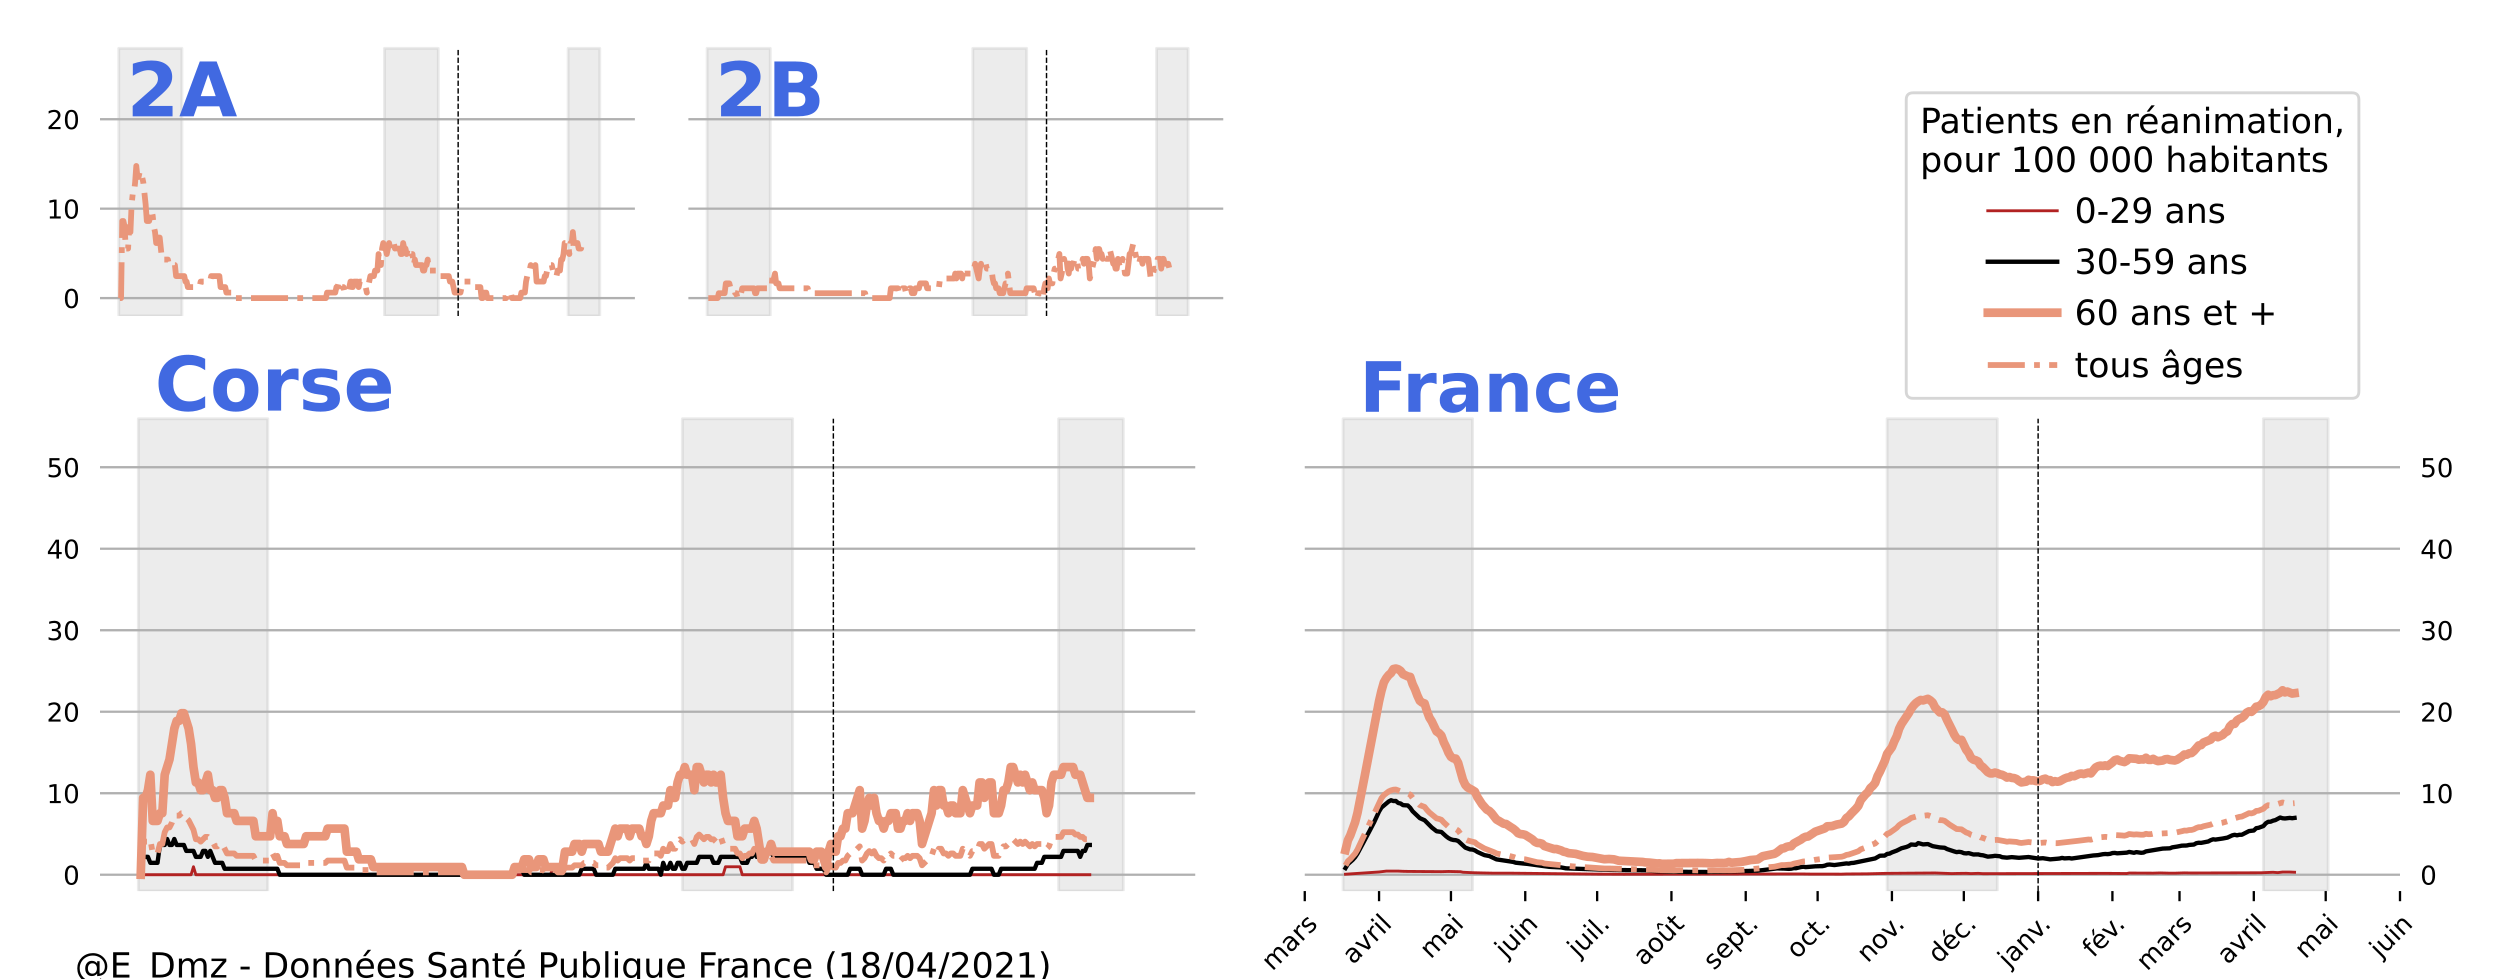 <?xml version="1.0" encoding="utf-8" standalone="no"?>
<!DOCTYPE svg PUBLIC "-//W3C//DTD SVG 1.1//EN"
  "http://www.w3.org/Graphics/SVG/1.1/DTD/svg11.dtd">
<!-- Created with matplotlib (https://matplotlib.org/) -->
<svg height="338.4pt" version="1.1" viewBox="0 0 864 338.4" width="864pt" xmlns="http://www.w3.org/2000/svg" xmlns:xlink="http://www.w3.org/1999/xlink">
 <defs>
  <style type="text/css">*{stroke-linecap:butt;stroke-linejoin:round;}</style>
 </defs>
 <g id="figure_1">
  <g id="patch_1">
   <path d="M 0 338.4 
L 864 338.4 
L 864 0 
L 0 0 
z
" style="fill:#ffffff;"/>
  </g>
  <g id="axes_1">
   <g id="patch_2">
    <path d="M 34.56 109.208 
L 219.416 109.208 
L 219.416 11.844 
L 34.56 11.844 
z
" style="fill:none;opacity:0;"/>
   </g>
   <g id="patch_3">
    <path clip-path="url(#pdc0e8a2c9f)" d="M 41.032 109.208 
L 41.032 16.712 
L 62.875 16.712 
L 62.875 109.208 
z
" style="fill:#808080;opacity:0.15;stroke:#808080;stroke-linejoin:miter;"/>
   </g>
   <g id="patch_4">
    <path clip-path="url(#pdc0e8a2c9f)" d="M 132.853 109.208 
L 132.853 16.712 
L 151.46 16.712 
L 151.46 109.208 
z
" style="fill:#808080;opacity:0.15;stroke:#808080;stroke-linejoin:miter;"/>
   </g>
   <g id="patch_5">
    <path clip-path="url(#pdc0e8a2c9f)" d="M 196.359 109.208 
L 196.359 16.712 
L 207.281 16.712 
L 207.281 109.208 
z
" style="fill:#808080;opacity:0.15;stroke:#808080;stroke-linejoin:miter;"/>
   </g>
   <g id="matplotlib.axis_1">
    <g id="xtick_1"/>
    <g id="xtick_2"/>
    <g id="xtick_3"/>
    <g id="xtick_4"/>
    <g id="xtick_5"/>
    <g id="xtick_6"/>
    <g id="xtick_7"/>
    <g id="xtick_8"/>
   </g>
   <g id="matplotlib.axis_2">
    <g id="ytick_1">
     <g id="line2d_1">
      <path clip-path="url(#pdc0e8a2c9f)" d="M 34.56 103.026 
L 219.416 103.026 
" style="fill:none;stroke:#b0b0b0;stroke-linecap:square;stroke-width:0.8;"/>
     </g>
     <g id="text_1">
      <!-- 0 -->
      <g transform="translate(21.834 106.445)scale(0.09 -0.09)">
       <defs>
        <path d="M 31.781 66.406 
Q 24.172 66.406 20.328 58.906 
Q 16.5 51.422 16.5 36.375 
Q 16.5 21.391 20.328 13.891 
Q 24.172 6.391 31.781 6.391 
Q 39.453 6.391 43.281 13.891 
Q 47.125 21.391 47.125 36.375 
Q 47.125 51.422 43.281 58.906 
Q 39.453 66.406 31.781 66.406 
z
M 31.781 74.219 
Q 44.047 74.219 50.516 64.516 
Q 56.984 54.828 56.984 36.375 
Q 56.984 17.969 50.516 8.266 
Q 44.047 -1.422 31.781 -1.422 
Q 19.531 -1.422 13.062 8.266 
Q 6.594 17.969 6.594 36.375 
Q 6.594 54.828 13.062 64.516 
Q 19.531 74.219 31.781 74.219 
z
" id="DejaVuSans-48"/>
       </defs>
       <use xlink:href="#DejaVuSans-48"/>
      </g>
     </g>
    </g>
    <g id="ytick_2">
     <g id="line2d_2">
      <path clip-path="url(#pdc0e8a2c9f)" d="M 34.56 72.117 
L 219.416 72.117 
" style="fill:none;stroke:#b0b0b0;stroke-linecap:square;stroke-width:0.8;"/>
     </g>
     <g id="text_2">
      <!-- 10 -->
      <g transform="translate(16.108 75.536)scale(0.09 -0.09)">
       <defs>
        <path d="M 12.406 8.297 
L 28.516 8.297 
L 28.516 63.922 
L 10.984 60.406 
L 10.984 69.391 
L 28.422 72.906 
L 38.281 72.906 
L 38.281 8.297 
L 54.391 8.297 
L 54.391 0 
L 12.406 0 
z
" id="DejaVuSans-49"/>
       </defs>
       <use xlink:href="#DejaVuSans-49"/>
       <use x="63.623" xlink:href="#DejaVuSans-48"/>
      </g>
     </g>
    </g>
    <g id="ytick_3">
     <g id="line2d_3">
      <path clip-path="url(#pdc0e8a2c9f)" d="M 34.56 41.208 
L 219.416 41.208 
" style="fill:none;stroke:#b0b0b0;stroke-linecap:square;stroke-width:0.8;"/>
     </g>
     <g id="text_3">
      <!-- 20 -->
      <g transform="translate(16.108 44.627)scale(0.09 -0.09)">
       <defs>
        <path d="M 19.188 8.297 
L 53.609 8.297 
L 53.609 0 
L 7.328 0 
L 7.328 8.297 
Q 12.938 14.109 22.625 23.891 
Q 32.328 33.688 34.812 36.531 
Q 39.547 41.844 41.422 45.531 
Q 43.312 49.219 43.312 52.781 
Q 43.312 58.594 39.234 62.25 
Q 35.156 65.922 28.609 65.922 
Q 23.969 65.922 18.812 64.312 
Q 13.672 62.703 7.812 59.422 
L 7.812 69.391 
Q 13.766 71.781 18.938 73 
Q 24.125 74.219 28.422 74.219 
Q 39.75 74.219 46.484 68.547 
Q 53.219 62.891 53.219 53.422 
Q 53.219 48.922 51.531 44.891 
Q 49.859 40.875 45.406 35.406 
Q 44.188 33.984 37.641 27.219 
Q 31.109 20.453 19.188 8.297 
z
" id="DejaVuSans-50"/>
       </defs>
       <use xlink:href="#DejaVuSans-50"/>
       <use x="63.623" xlink:href="#DejaVuSans-48"/>
      </g>
     </g>
    </g>
   </g>
   <g id="line2d_4">
    <path clip-path="url(#pdc0e8a2c9f)" d="M 0 -0 
" style="fill:none;stroke:#b22222;stroke-linecap:square;"/>
   </g>
   <g id="line2d_5">
    <path clip-path="url(#pdc0e8a2c9f)" d="M 0 -0 
" style="fill:none;stroke:#000000;stroke-linecap:square;stroke-width:1.5;"/>
   </g>
   <g id="line2d_6">
    <path clip-path="url(#pdc0e8a2c9f)" d="M 0 -0 
" style="fill:none;stroke:#e9967a;stroke-linecap:square;stroke-width:3;"/>
   </g>
   <g id="line2d_7">
    <path clip-path="url(#pdc0e8a2c9f)" d="M 41.436 103.026 
L 41.841 103.026 
L 42.245 76.383 
L 42.65 76.383 
L 43.054 78.287 
L 43.459 85.899 
L 44.268 85.899 
L 44.672 78.287 
L 45.077 80.19 
L 45.481 70.674 
L 45.886 66.868 
L 46.29 66.868 
L 46.695 63.062 
L 47.099 57.353 
L 47.504 61.159 
L 47.908 61.159 
L 48.313 59.256 
L 48.717 59.256 
L 49.526 63.062 
L 50.335 70.674 
L 50.74 76.383 
L 51.549 76.383 
L 52.358 72.577 
L 52.762 74.48 
L 53.167 78.287 
L 53.571 80.19 
L 53.976 83.996 
L 54.38 83.996 
L 54.785 82.093 
L 55.189 82.093 
L 55.998 89.705 
L 58.021 89.705 
L 58.425 91.608 
L 60.448 91.608 
L 60.852 95.414 
L 63.684 95.414 
L 64.088 97.317 
L 64.493 97.317 
L 64.897 99.22 
L 68.942 99.22 
L 69.347 97.317 
L 72.583 97.317 
L 72.987 95.414 
L 75.819 95.414 
L 76.223 99.22 
L 77.841 99.22 
L 78.246 101.123 
L 80.268 101.123 
L 80.673 103.026 
L 112.628 103.026 
L 113.033 101.123 
L 115.864 101.123 
L 116.269 99.22 
L 116.673 99.22 
L 117.078 97.317 
L 117.887 97.317 
L 118.291 99.22 
L 118.696 99.22 
L 119.1 101.123 
L 120.314 101.123 
L 121.123 97.317 
L 121.527 97.317 
L 121.932 99.22 
L 122.336 97.317 
L 123.55 97.317 
L 123.954 99.22 
L 124.359 97.317 
L 125.572 97.317 
L 125.977 99.22 
L 126.381 99.22 
L 126.786 101.123 
L 127.999 95.414 
L 129.213 95.414 
L 129.617 93.511 
L 130.426 93.511 
L 130.831 87.802 
L 131.235 91.608 
L 131.64 91.608 
L 132.044 85.899 
L 132.449 83.996 
L 132.853 85.899 
L 133.258 85.899 
L 133.662 87.802 
L 134.471 83.996 
L 134.876 85.899 
L 135.28 83.996 
L 136.089 83.996 
L 136.494 85.899 
L 136.898 83.996 
L 137.303 85.899 
L 138.112 85.899 
L 138.516 87.802 
L 138.921 87.802 
L 139.325 83.996 
L 139.73 85.899 
L 140.134 85.899 
L 140.539 87.802 
L 140.943 85.899 
L 141.752 85.899 
L 142.157 87.802 
L 142.561 87.802 
L 142.966 91.608 
L 143.37 89.705 
L 143.775 91.608 
L 145.797 91.608 
L 146.202 93.511 
L 146.606 93.511 
L 147.011 91.608 
L 147.415 91.608 
L 147.82 89.705 
L 148.224 93.511 
L 151.056 93.511 
L 151.46 95.414 
L 155.101 95.414 
L 155.505 97.317 
L 156.314 97.317 
L 157.123 101.123 
L 159.146 101.123 
L 159.955 97.317 
L 162.786 97.317 
L 163.191 99.22 
L 166.022 99.22 
L 166.427 103.026 
L 166.831 103.026 
L 167.236 101.123 
L 168.045 101.123 
L 168.449 103.026 
L 174.921 103.026 
L 175.325 101.123 
L 176.539 101.123 
L 176.943 103.026 
L 179.775 103.026 
L 180.179 101.123 
L 181.393 101.123 
L 181.797 97.317 
L 182.202 95.414 
L 182.606 95.414 
L 183.415 91.608 
L 183.82 93.511 
L 184.629 93.511 
L 185.033 91.608 
L 185.438 97.317 
L 187.865 97.317 
L 188.269 95.414 
L 188.674 95.414 
L 189.078 93.511 
L 189.483 93.511 
L 189.887 91.608 
L 190.696 91.608 
L 191.101 93.511 
L 191.91 93.511 
L 192.314 95.414 
L 192.719 93.511 
L 193.528 93.511 
L 193.932 89.705 
L 194.337 89.705 
L 194.741 87.802 
L 195.146 83.996 
L 196.359 83.996 
L 196.764 87.802 
L 197.168 83.996 
L 197.573 83.996 
L 197.977 80.19 
L 198.382 83.996 
L 199.595 83.996 
L 200 85.899 
L 200.809 85.899 
L 201.213 83.996 
L 201.618 83.996 
L 201.618 83.996 
" style="fill:none;stroke:#e9967a;stroke-dasharray:12.8,3.2,2,3.2;stroke-dashoffset:0;stroke-width:2;"/>
   </g>
   <g id="line2d_8">
    <path clip-path="url(#pdc0e8a2c9f)" d="M 158.337 109.208 
L 158.337 16.712 
" style="fill:none;stroke:#000000;stroke-dasharray:1.85,0.8;stroke-dashoffset:0;stroke-width:0.5;"/>
   </g>
   <g id="text_4">
    <!-- 2A -->
    <g style="fill:#4169e1;" transform="translate(43.803 40.204)scale(0.26 -0.26)">
     <defs>
      <path d="M 28.812 13.812 
L 60.891 13.812 
L 60.891 0 
L 7.906 0 
L 7.906 13.812 
L 34.516 37.312 
Q 38.094 40.531 39.797 43.609 
Q 41.5 46.688 41.5 50 
Q 41.5 55.125 38.062 58.25 
Q 34.625 61.375 28.906 61.375 
Q 24.516 61.375 19.281 59.5 
Q 14.062 57.625 8.109 53.906 
L 8.109 69.922 
Q 14.453 72.016 20.656 73.109 
Q 26.859 74.219 32.812 74.219 
Q 45.906 74.219 53.156 68.453 
Q 60.406 62.703 60.406 52.391 
Q 60.406 46.438 57.328 41.281 
Q 54.25 36.141 44.391 27.484 
z
" id="DejaVuSans-Bold-50"/>
      <path d="M 53.422 13.281 
L 24.031 13.281 
L 19.391 0 
L 0.484 0 
L 27.484 72.906 
L 49.906 72.906 
L 76.906 0 
L 58.016 0 
z
M 28.719 26.812 
L 48.688 26.812 
L 38.719 55.812 
z
" id="DejaVuSans-Bold-65"/>
     </defs>
     <use xlink:href="#DejaVuSans-Bold-50"/>
     <use x="69.58" xlink:href="#DejaVuSans-Bold-65"/>
    </g>
   </g>
  </g>
  <g id="axes_2">
   <g id="patch_6">
    <path d="M 237.901 109.208 
L 422.757 109.208 
L 422.757 11.844 
L 237.901 11.844 
z
" style="fill:none;opacity:0;"/>
   </g>
   <g id="patch_7">
    <path clip-path="url(#p6b98410dab)" d="M 244.373 109.208 
L 244.373 16.712 
L 266.216 16.712 
L 266.216 109.208 
z
" style="fill:#808080;opacity:0.15;stroke:#808080;stroke-linejoin:miter;"/>
   </g>
   <g id="patch_8">
    <path clip-path="url(#p6b98410dab)" d="M 336.195 109.208 
L 336.195 16.712 
L 354.801 16.712 
L 354.801 109.208 
z
" style="fill:#808080;opacity:0.15;stroke:#808080;stroke-linejoin:miter;"/>
   </g>
   <g id="patch_9">
    <path clip-path="url(#p6b98410dab)" d="M 399.701 109.208 
L 399.701 16.712 
L 410.622 16.712 
L 410.622 109.208 
z
" style="fill:#808080;opacity:0.15;stroke:#808080;stroke-linejoin:miter;"/>
   </g>
   <g id="matplotlib.axis_3">
    <g id="xtick_9"/>
    <g id="xtick_10"/>
    <g id="xtick_11"/>
    <g id="xtick_12"/>
    <g id="xtick_13"/>
    <g id="xtick_14"/>
    <g id="xtick_15"/>
    <g id="xtick_16"/>
   </g>
   <g id="matplotlib.axis_4">
    <g id="ytick_4">
     <g id="line2d_9">
      <path clip-path="url(#p6b98410dab)" d="M 237.901 103.026 
L 422.757 103.026 
" style="fill:none;stroke:#b0b0b0;stroke-linecap:square;stroke-width:0.8;"/>
     </g>
    </g>
    <g id="ytick_5">
     <g id="line2d_10">
      <path clip-path="url(#p6b98410dab)" d="M 237.901 72.117 
L 422.757 72.117 
" style="fill:none;stroke:#b0b0b0;stroke-linecap:square;stroke-width:0.8;"/>
     </g>
    </g>
    <g id="ytick_6">
     <g id="line2d_11">
      <path clip-path="url(#p6b98410dab)" d="M 237.901 41.208 
L 422.757 41.208 
" style="fill:none;stroke:#b0b0b0;stroke-linecap:square;stroke-width:0.8;"/>
     </g>
    </g>
   </g>
   <g id="line2d_12">
    <path clip-path="url(#p6b98410dab)" d="M 0 -0 
" style="fill:none;stroke:#b22222;stroke-linecap:square;"/>
   </g>
   <g id="line2d_13">
    <path clip-path="url(#p6b98410dab)" d="M 0 -0 
" style="fill:none;stroke:#000000;stroke-linecap:square;stroke-width:1.5;"/>
   </g>
   <g id="line2d_14">
    <path clip-path="url(#p6b98410dab)" d="M 0 -0 
" style="fill:none;stroke:#e9967a;stroke-linecap:square;stroke-width:3;"/>
   </g>
   <g id="line2d_15">
    <path clip-path="url(#p6b98410dab)" d="M 244.778 103.026 
L 248.014 103.026 
L 248.418 101.33 
L 250.441 101.33 
L 250.845 97.938 
L 252.059 97.938 
L 252.463 99.634 
L 253.677 99.634 
L 254.081 101.33 
L 254.486 101.33 
L 254.89 103.026 
L 255.699 103.026 
L 256.508 99.634 
L 260.553 99.634 
L 260.958 101.33 
L 261.362 101.33 
L 261.767 99.634 
L 266.621 99.634 
L 267.025 94.546 
L 267.43 96.242 
L 267.834 94.546 
L 268.239 97.938 
L 269.048 97.938 
L 269.452 99.634 
L 279.16 99.634 
L 279.565 101.33 
L 298.981 101.33 
L 299.385 103.026 
L 307.475 103.026 
L 307.88 99.634 
L 310.307 99.634 
L 310.711 101.33 
L 311.52 101.33 
L 311.925 99.634 
L 312.734 99.634 
L 313.138 101.33 
L 313.947 101.33 
L 314.352 99.634 
L 314.756 99.634 
L 315.161 101.33 
L 315.97 101.33 
L 316.374 99.634 
L 317.588 99.634 
L 317.992 97.938 
L 320.015 97.938 
L 320.419 99.634 
L 324.464 99.634 
L 324.869 96.242 
L 329.723 96.242 
L 330.127 94.546 
L 330.532 96.242 
L 330.936 94.546 
L 332.15 94.546 
L 332.554 96.242 
L 332.959 92.85 
L 333.363 94.546 
L 336.195 94.546 
L 337.004 91.155 
L 338.217 96.242 
L 338.622 92.85 
L 339.026 91.155 
L 339.431 92.85 
L 340.24 92.85 
L 340.644 91.155 
L 341.049 92.85 
L 342.667 92.85 
L 343.071 96.242 
L 343.476 97.938 
L 343.88 97.938 
L 344.285 99.634 
L 345.093 99.634 
L 345.498 101.33 
L 346.711 101.33 
L 347.52 97.938 
L 347.925 97.938 
L 348.329 94.546 
L 349.138 101.33 
L 354.397 101.33 
L 354.801 99.634 
L 357.228 99.634 
L 358.037 103.026 
L 358.442 103.026 
L 358.846 101.33 
L 360.06 101.33 
L 360.464 103.026 
L 360.869 99.634 
L 361.273 97.938 
L 361.678 99.634 
L 362.082 99.634 
L 362.487 96.242 
L 362.891 97.938 
L 363.7 97.938 
L 364.105 94.546 
L 364.509 92.85 
L 364.914 92.85 
L 366.127 87.763 
L 366.532 96.242 
L 366.936 94.546 
L 367.341 91.155 
L 367.745 89.459 
L 368.15 91.155 
L 368.554 89.459 
L 368.959 92.85 
L 369.363 94.546 
L 369.768 91.155 
L 370.172 92.85 
L 370.577 91.155 
L 370.981 91.155 
L 371.386 89.459 
L 372.195 89.459 
L 372.599 92.85 
L 373.004 92.85 
L 373.408 91.155 
L 373.813 91.155 
L 374.217 89.459 
L 374.622 91.155 
L 375.026 89.459 
L 375.835 89.459 
L 376.24 91.155 
L 376.644 96.242 
L 378.262 89.459 
L 378.667 86.067 
L 379.071 89.459 
L 379.476 86.067 
L 379.88 86.067 
L 380.285 87.763 
L 380.689 87.763 
L 381.094 89.459 
L 381.498 87.763 
L 381.903 87.763 
L 382.307 89.459 
L 383.116 89.459 
L 383.521 86.067 
L 384.734 91.155 
L 385.139 91.155 
L 385.543 92.85 
L 385.948 92.85 
L 386.352 89.459 
L 387.161 92.85 
L 387.97 89.459 
L 388.375 91.155 
L 388.779 94.546 
L 389.588 94.546 
L 390.397 87.763 
L 390.802 87.763 
L 391.611 84.371 
L 392.015 84.371 
L 392.42 87.763 
L 392.824 89.459 
L 393.229 89.459 
L 393.633 91.155 
L 394.038 89.459 
L 394.442 89.459 
L 394.847 91.155 
L 395.251 89.459 
L 396.869 89.459 
L 397.678 96.242 
L 398.083 96.242 
L 398.892 92.85 
L 399.701 92.85 
L 400.105 89.459 
L 400.914 89.459 
L 401.319 92.85 
L 401.723 89.459 
L 402.128 89.459 
L 402.532 91.155 
L 403.746 91.155 
L 404.555 94.546 
L 404.959 94.546 
L 404.959 94.546 
" style="fill:none;stroke:#e9967a;stroke-dasharray:12.8,3.2,2,3.2;stroke-dashoffset:0;stroke-width:2;"/>
   </g>
   <g id="line2d_16">
    <path clip-path="url(#p6b98410dab)" d="M 361.678 109.208 
L 361.678 16.712 
" style="fill:none;stroke:#000000;stroke-dasharray:1.85,0.8;stroke-dashoffset:0;stroke-width:0.5;"/>
   </g>
   <g id="text_5">
    <!-- 2B -->
    <g style="fill:#4169e1;" transform="translate(247.144 40.204)scale(0.26 -0.26)">
     <defs>
      <path d="M 38.375 44.672 
Q 42.828 44.672 45.109 46.625 
Q 47.406 48.578 47.406 52.391 
Q 47.406 56.156 45.109 58.125 
Q 42.828 60.109 38.375 60.109 
L 27.984 60.109 
L 27.984 44.672 
z
M 39.016 12.797 
Q 44.672 12.797 47.531 15.188 
Q 50.391 17.578 50.391 22.406 
Q 50.391 27.156 47.562 29.516 
Q 44.734 31.891 39.016 31.891 
L 27.984 31.891 
L 27.984 12.797 
z
M 56.5 39.016 
Q 62.547 37.25 65.859 32.516 
Q 69.188 27.781 69.188 20.906 
Q 69.188 10.359 62.062 5.172 
Q 54.938 0 40.375 0 
L 9.188 0 
L 9.188 72.906 
L 37.406 72.906 
Q 52.594 72.906 59.406 68.312 
Q 66.219 63.719 66.219 53.609 
Q 66.219 48.297 63.719 44.562 
Q 61.234 40.828 56.5 39.016 
z
" id="DejaVuSans-Bold-66"/>
     </defs>
     <use xlink:href="#DejaVuSans-Bold-50"/>
     <use x="69.58" xlink:href="#DejaVuSans-Bold-66"/>
    </g>
   </g>
  </g>
  <g id="axes_3">
   <g id="legend_1">
    <g id="patch_10">
     <path d="M 661.197 137.66 
L 812.827 137.66 
Q 815.227 137.66 815.227 135.26 
L 815.227 34.474 
Q 815.227 32.074 812.827 32.074 
L 661.197 32.074 
Q 658.797 32.074 658.797 34.474 
L 658.797 135.26 
Q 658.797 137.66 661.197 137.66 
z
" style="fill:#ffffff;opacity:0.8;stroke:#cccccc;stroke-linejoin:miter;"/>
    </g>
    <g id="text_6">
     <!-- Patients en réanimation, -->
     <g transform="translate(663.597 45.992)scale(0.12 -0.12)">
      <defs>
       <path d="M 19.672 64.797 
L 19.672 37.406 
L 32.078 37.406 
Q 38.969 37.406 42.719 40.969 
Q 46.484 44.531 46.484 51.125 
Q 46.484 57.672 42.719 61.234 
Q 38.969 64.797 32.078 64.797 
z
M 9.812 72.906 
L 32.078 72.906 
Q 44.344 72.906 50.609 67.359 
Q 56.891 61.812 56.891 51.125 
Q 56.891 40.328 50.609 34.812 
Q 44.344 29.297 32.078 29.297 
L 19.672 29.297 
L 19.672 0 
L 9.812 0 
z
" id="DejaVuSans-80"/>
       <path d="M 34.281 27.484 
Q 23.391 27.484 19.188 25 
Q 14.984 22.516 14.984 16.5 
Q 14.984 11.719 18.141 8.906 
Q 21.297 6.109 26.703 6.109 
Q 34.188 6.109 38.703 11.406 
Q 43.219 16.703 43.219 25.484 
L 43.219 27.484 
z
M 52.203 31.203 
L 52.203 0 
L 43.219 0 
L 43.219 8.297 
Q 40.141 3.328 35.547 0.953 
Q 30.953 -1.422 24.312 -1.422 
Q 15.922 -1.422 10.953 3.297 
Q 6 8.016 6 15.922 
Q 6 25.141 12.172 29.828 
Q 18.359 34.516 30.609 34.516 
L 43.219 34.516 
L 43.219 35.406 
Q 43.219 41.609 39.141 45 
Q 35.062 48.391 27.688 48.391 
Q 23 48.391 18.547 47.266 
Q 14.109 46.141 10.016 43.891 
L 10.016 52.203 
Q 14.938 54.109 19.578 55.047 
Q 24.219 56 28.609 56 
Q 40.484 56 46.344 49.844 
Q 52.203 43.703 52.203 31.203 
z
" id="DejaVuSans-97"/>
       <path d="M 18.312 70.219 
L 18.312 54.688 
L 36.812 54.688 
L 36.812 47.703 
L 18.312 47.703 
L 18.312 18.016 
Q 18.312 11.328 20.141 9.422 
Q 21.969 7.516 27.594 7.516 
L 36.812 7.516 
L 36.812 0 
L 27.594 0 
Q 17.188 0 13.234 3.875 
Q 9.281 7.766 9.281 18.016 
L 9.281 47.703 
L 2.688 47.703 
L 2.688 54.688 
L 9.281 54.688 
L 9.281 70.219 
z
" id="DejaVuSans-116"/>
       <path d="M 9.422 54.688 
L 18.406 54.688 
L 18.406 0 
L 9.422 0 
z
M 9.422 75.984 
L 18.406 75.984 
L 18.406 64.594 
L 9.422 64.594 
z
" id="DejaVuSans-105"/>
       <path d="M 56.203 29.594 
L 56.203 25.203 
L 14.891 25.203 
Q 15.484 15.922 20.484 11.062 
Q 25.484 6.203 34.422 6.203 
Q 39.594 6.203 44.453 7.469 
Q 49.312 8.734 54.109 11.281 
L 54.109 2.781 
Q 49.266 0.734 44.188 -0.344 
Q 39.109 -1.422 33.891 -1.422 
Q 20.797 -1.422 13.156 6.188 
Q 5.516 13.812 5.516 26.812 
Q 5.516 40.234 12.766 48.109 
Q 20.016 56 32.328 56 
Q 43.359 56 49.781 48.891 
Q 56.203 41.797 56.203 29.594 
z
M 47.219 32.234 
Q 47.125 39.594 43.094 43.984 
Q 39.062 48.391 32.422 48.391 
Q 24.906 48.391 20.391 44.141 
Q 15.875 39.891 15.188 32.172 
z
" id="DejaVuSans-101"/>
       <path d="M 54.891 33.016 
L 54.891 0 
L 45.906 0 
L 45.906 32.719 
Q 45.906 40.484 42.875 44.328 
Q 39.844 48.188 33.797 48.188 
Q 26.516 48.188 22.312 43.547 
Q 18.109 38.922 18.109 30.906 
L 18.109 0 
L 9.078 0 
L 9.078 54.688 
L 18.109 54.688 
L 18.109 46.188 
Q 21.344 51.125 25.703 53.562 
Q 30.078 56 35.797 56 
Q 45.219 56 50.047 50.172 
Q 54.891 44.344 54.891 33.016 
z
" id="DejaVuSans-110"/>
       <path d="M 44.281 53.078 
L 44.281 44.578 
Q 40.484 46.531 36.375 47.5 
Q 32.281 48.484 27.875 48.484 
Q 21.188 48.484 17.844 46.438 
Q 14.5 44.391 14.5 40.281 
Q 14.5 37.156 16.891 35.375 
Q 19.281 33.594 26.516 31.984 
L 29.594 31.297 
Q 39.156 29.25 43.188 25.516 
Q 47.219 21.781 47.219 15.094 
Q 47.219 7.469 41.188 3.016 
Q 35.156 -1.422 24.609 -1.422 
Q 20.219 -1.422 15.453 -0.562 
Q 10.688 0.297 5.422 2 
L 5.422 11.281 
Q 10.406 8.688 15.234 7.391 
Q 20.062 6.109 24.812 6.109 
Q 31.156 6.109 34.562 8.281 
Q 37.984 10.453 37.984 14.406 
Q 37.984 18.062 35.516 20.016 
Q 33.062 21.969 24.703 23.781 
L 21.578 24.516 
Q 13.234 26.266 9.516 29.906 
Q 5.812 33.547 5.812 39.891 
Q 5.812 47.609 11.281 51.797 
Q 16.75 56 26.812 56 
Q 31.781 56 36.172 55.266 
Q 40.578 54.547 44.281 53.078 
z
" id="DejaVuSans-115"/>
       <path id="DejaVuSans-32"/>
       <path d="M 41.109 46.297 
Q 39.594 47.172 37.812 47.578 
Q 36.031 48 33.891 48 
Q 26.266 48 22.188 43.047 
Q 18.109 38.094 18.109 28.812 
L 18.109 0 
L 9.078 0 
L 9.078 54.688 
L 18.109 54.688 
L 18.109 46.188 
Q 20.953 51.172 25.484 53.578 
Q 30.031 56 36.531 56 
Q 37.453 56 38.578 55.875 
Q 39.703 55.766 41.062 55.516 
z
" id="DejaVuSans-114"/>
       <path d="M 56.203 29.594 
L 56.203 25.203 
L 14.891 25.203 
Q 15.484 15.922 20.484 11.062 
Q 25.484 6.203 34.422 6.203 
Q 39.594 6.203 44.453 7.469 
Q 49.312 8.734 54.109 11.281 
L 54.109 2.781 
Q 49.266 0.734 44.188 -0.344 
Q 39.109 -1.422 33.891 -1.422 
Q 20.797 -1.422 13.156 6.188 
Q 5.516 13.812 5.516 26.812 
Q 5.516 40.234 12.766 48.109 
Q 20.016 56 32.328 56 
Q 43.359 56 49.781 48.891 
Q 56.203 41.797 56.203 29.594 
z
M 47.219 32.234 
Q 47.125 39.594 43.094 43.984 
Q 39.062 48.391 32.422 48.391 
Q 24.906 48.391 20.391 44.141 
Q 15.875 39.891 15.188 32.172 
z
M 38.531 79.984 
L 48.25 79.984 
L 32.344 61.625 
L 24.859 61.625 
z
" id="DejaVuSans-233"/>
       <path d="M 52 44.188 
Q 55.375 50.25 60.062 53.125 
Q 64.75 56 71.094 56 
Q 79.641 56 84.281 50.016 
Q 88.922 44.047 88.922 33.016 
L 88.922 0 
L 79.891 0 
L 79.891 32.719 
Q 79.891 40.578 77.094 44.375 
Q 74.312 48.188 68.609 48.188 
Q 61.625 48.188 57.562 43.547 
Q 53.516 38.922 53.516 30.906 
L 53.516 0 
L 44.484 0 
L 44.484 32.719 
Q 44.484 40.625 41.703 44.406 
Q 38.922 48.188 33.109 48.188 
Q 26.219 48.188 22.156 43.531 
Q 18.109 38.875 18.109 30.906 
L 18.109 0 
L 9.078 0 
L 9.078 54.688 
L 18.109 54.688 
L 18.109 46.188 
Q 21.188 51.219 25.484 53.609 
Q 29.781 56 35.688 56 
Q 41.656 56 45.828 52.969 
Q 50 49.953 52 44.188 
z
" id="DejaVuSans-109"/>
       <path d="M 30.609 48.391 
Q 23.391 48.391 19.188 42.75 
Q 14.984 37.109 14.984 27.297 
Q 14.984 17.484 19.156 11.844 
Q 23.344 6.203 30.609 6.203 
Q 37.797 6.203 41.984 11.859 
Q 46.188 17.531 46.188 27.297 
Q 46.188 37.016 41.984 42.703 
Q 37.797 48.391 30.609 48.391 
z
M 30.609 56 
Q 42.328 56 49.016 48.375 
Q 55.719 40.766 55.719 27.297 
Q 55.719 13.875 49.016 6.219 
Q 42.328 -1.422 30.609 -1.422 
Q 18.844 -1.422 12.172 6.219 
Q 5.516 13.875 5.516 27.297 
Q 5.516 40.766 12.172 48.375 
Q 18.844 56 30.609 56 
z
" id="DejaVuSans-111"/>
       <path d="M 11.719 12.406 
L 22.016 12.406 
L 22.016 4 
L 14.016 -11.625 
L 7.719 -11.625 
L 11.719 4 
z
" id="DejaVuSans-44"/>
      </defs>
      <use xlink:href="#DejaVuSans-80"/>
      <use x="55.803" xlink:href="#DejaVuSans-97"/>
      <use x="117.082" xlink:href="#DejaVuSans-116"/>
      <use x="156.291" xlink:href="#DejaVuSans-105"/>
      <use x="184.074" xlink:href="#DejaVuSans-101"/>
      <use x="245.598" xlink:href="#DejaVuSans-110"/>
      <use x="308.977" xlink:href="#DejaVuSans-116"/>
      <use x="348.186" xlink:href="#DejaVuSans-115"/>
      <use x="400.285" xlink:href="#DejaVuSans-32"/>
      <use x="432.072" xlink:href="#DejaVuSans-101"/>
      <use x="493.596" xlink:href="#DejaVuSans-110"/>
      <use x="556.975" xlink:href="#DejaVuSans-32"/>
      <use x="588.762" xlink:href="#DejaVuSans-114"/>
      <use x="627.625" xlink:href="#DejaVuSans-233"/>
      <use x="689.148" xlink:href="#DejaVuSans-97"/>
      <use x="750.428" xlink:href="#DejaVuSans-110"/>
      <use x="813.807" xlink:href="#DejaVuSans-105"/>
      <use x="841.59" xlink:href="#DejaVuSans-109"/>
      <use x="939.002" xlink:href="#DejaVuSans-97"/>
      <use x="1000.281" xlink:href="#DejaVuSans-116"/>
      <use x="1039.49" xlink:href="#DejaVuSans-105"/>
      <use x="1067.273" xlink:href="#DejaVuSans-111"/>
      <use x="1128.455" xlink:href="#DejaVuSans-110"/>
      <use x="1191.834" xlink:href="#DejaVuSans-44"/>
     </g>
     <!-- pour 100 000 habitants -->
     <g transform="translate(663.597 59.429)scale(0.12 -0.12)">
      <defs>
       <path d="M 18.109 8.203 
L 18.109 -20.797 
L 9.078 -20.797 
L 9.078 54.688 
L 18.109 54.688 
L 18.109 46.391 
Q 20.953 51.266 25.266 53.625 
Q 29.594 56 35.594 56 
Q 45.562 56 51.781 48.094 
Q 58.016 40.188 58.016 27.297 
Q 58.016 14.406 51.781 6.484 
Q 45.562 -1.422 35.594 -1.422 
Q 29.594 -1.422 25.266 0.953 
Q 20.953 3.328 18.109 8.203 
z
M 48.688 27.297 
Q 48.688 37.203 44.609 42.844 
Q 40.531 48.484 33.406 48.484 
Q 26.266 48.484 22.188 42.844 
Q 18.109 37.203 18.109 27.297 
Q 18.109 17.391 22.188 11.75 
Q 26.266 6.109 33.406 6.109 
Q 40.531 6.109 44.609 11.75 
Q 48.688 17.391 48.688 27.297 
z
" id="DejaVuSans-112"/>
       <path d="M 8.5 21.578 
L 8.5 54.688 
L 17.484 54.688 
L 17.484 21.922 
Q 17.484 14.156 20.5 10.266 
Q 23.531 6.391 29.594 6.391 
Q 36.859 6.391 41.078 11.031 
Q 45.312 15.672 45.312 23.688 
L 45.312 54.688 
L 54.297 54.688 
L 54.297 0 
L 45.312 0 
L 45.312 8.406 
Q 42.047 3.422 37.719 1 
Q 33.406 -1.422 27.688 -1.422 
Q 18.266 -1.422 13.375 4.438 
Q 8.5 10.297 8.5 21.578 
z
M 31.109 56 
z
" id="DejaVuSans-117"/>
       <path d="M 54.891 33.016 
L 54.891 0 
L 45.906 0 
L 45.906 32.719 
Q 45.906 40.484 42.875 44.328 
Q 39.844 48.188 33.797 48.188 
Q 26.516 48.188 22.312 43.547 
Q 18.109 38.922 18.109 30.906 
L 18.109 0 
L 9.078 0 
L 9.078 75.984 
L 18.109 75.984 
L 18.109 46.188 
Q 21.344 51.125 25.703 53.562 
Q 30.078 56 35.797 56 
Q 45.219 56 50.047 50.172 
Q 54.891 44.344 54.891 33.016 
z
" id="DejaVuSans-104"/>
       <path d="M 48.688 27.297 
Q 48.688 37.203 44.609 42.844 
Q 40.531 48.484 33.406 48.484 
Q 26.266 48.484 22.188 42.844 
Q 18.109 37.203 18.109 27.297 
Q 18.109 17.391 22.188 11.75 
Q 26.266 6.109 33.406 6.109 
Q 40.531 6.109 44.609 11.75 
Q 48.688 17.391 48.688 27.297 
z
M 18.109 46.391 
Q 20.953 51.266 25.266 53.625 
Q 29.594 56 35.594 56 
Q 45.562 56 51.781 48.094 
Q 58.016 40.188 58.016 27.297 
Q 58.016 14.406 51.781 6.484 
Q 45.562 -1.422 35.594 -1.422 
Q 29.594 -1.422 25.266 0.953 
Q 20.953 3.328 18.109 8.203 
L 18.109 0 
L 9.078 0 
L 9.078 75.984 
L 18.109 75.984 
z
" id="DejaVuSans-98"/>
      </defs>
      <use xlink:href="#DejaVuSans-112"/>
      <use x="63.477" xlink:href="#DejaVuSans-111"/>
      <use x="124.658" xlink:href="#DejaVuSans-117"/>
      <use x="188.037" xlink:href="#DejaVuSans-114"/>
      <use x="229.15" xlink:href="#DejaVuSans-32"/>
      <use x="260.938" xlink:href="#DejaVuSans-49"/>
      <use x="324.561" xlink:href="#DejaVuSans-48"/>
      <use x="388.184" xlink:href="#DejaVuSans-48"/>
      <use x="451.807" xlink:href="#DejaVuSans-32"/>
      <use x="483.594" xlink:href="#DejaVuSans-48"/>
      <use x="547.217" xlink:href="#DejaVuSans-48"/>
      <use x="610.84" xlink:href="#DejaVuSans-48"/>
      <use x="674.463" xlink:href="#DejaVuSans-32"/>
      <use x="706.25" xlink:href="#DejaVuSans-104"/>
      <use x="769.629" xlink:href="#DejaVuSans-97"/>
      <use x="830.908" xlink:href="#DejaVuSans-98"/>
      <use x="894.385" xlink:href="#DejaVuSans-105"/>
      <use x="922.168" xlink:href="#DejaVuSans-116"/>
      <use x="961.377" xlink:href="#DejaVuSans-97"/>
      <use x="1022.656" xlink:href="#DejaVuSans-110"/>
      <use x="1086.035" xlink:href="#DejaVuSans-116"/>
      <use x="1125.244" xlink:href="#DejaVuSans-115"/>
     </g>
    </g>
    <g id="line2d_17">
     <path d="M 686.98 72.843 
L 710.98 72.843 
" style="fill:none;stroke:#b22222;stroke-linecap:square;"/>
    </g>
    <g id="line2d_18"/>
    <g id="text_7">
     <!-- 0-29 ans -->
     <g transform="translate(716.98 77.043)scale(0.12 -0.12)">
      <defs>
       <path d="M 4.891 31.391 
L 31.203 31.391 
L 31.203 23.391 
L 4.891 23.391 
z
" id="DejaVuSans-45"/>
       <path d="M 10.984 1.516 
L 10.984 10.5 
Q 14.703 8.734 18.5 7.812 
Q 22.312 6.891 25.984 6.891 
Q 35.75 6.891 40.891 13.453 
Q 46.047 20.016 46.781 33.406 
Q 43.953 29.203 39.594 26.953 
Q 35.25 24.703 29.984 24.703 
Q 19.047 24.703 12.672 31.312 
Q 6.297 37.938 6.297 49.422 
Q 6.297 60.641 12.938 67.422 
Q 19.578 74.219 30.609 74.219 
Q 43.266 74.219 49.922 64.516 
Q 56.594 54.828 56.594 36.375 
Q 56.594 19.141 48.406 8.859 
Q 40.234 -1.422 26.422 -1.422 
Q 22.703 -1.422 18.891 -0.688 
Q 15.094 0.047 10.984 1.516 
z
M 30.609 32.422 
Q 37.25 32.422 41.125 36.953 
Q 45.016 41.5 45.016 49.422 
Q 45.016 57.281 41.125 61.844 
Q 37.25 66.406 30.609 66.406 
Q 23.969 66.406 20.094 61.844 
Q 16.219 57.281 16.219 49.422 
Q 16.219 41.5 20.094 36.953 
Q 23.969 32.422 30.609 32.422 
z
" id="DejaVuSans-57"/>
      </defs>
      <use xlink:href="#DejaVuSans-48"/>
      <use x="63.623" xlink:href="#DejaVuSans-45"/>
      <use x="99.707" xlink:href="#DejaVuSans-50"/>
      <use x="163.33" xlink:href="#DejaVuSans-57"/>
      <use x="226.953" xlink:href="#DejaVuSans-32"/>
      <use x="258.74" xlink:href="#DejaVuSans-97"/>
      <use x="320.02" xlink:href="#DejaVuSans-110"/>
      <use x="383.398" xlink:href="#DejaVuSans-115"/>
     </g>
    </g>
    <g id="line2d_19">
     <path d="M 686.98 90.457 
L 710.98 90.457 
" style="fill:none;stroke:#000000;stroke-linecap:square;stroke-width:1.5;"/>
    </g>
    <g id="line2d_20"/>
    <g id="text_8">
     <!-- 30-59 ans -->
     <g transform="translate(716.98 94.657)scale(0.12 -0.12)">
      <defs>
       <path d="M 40.578 39.312 
Q 47.656 37.797 51.625 33 
Q 55.609 28.219 55.609 21.188 
Q 55.609 10.406 48.188 4.484 
Q 40.766 -1.422 27.094 -1.422 
Q 22.516 -1.422 17.656 -0.516 
Q 12.797 0.391 7.625 2.203 
L 7.625 11.719 
Q 11.719 9.328 16.594 8.109 
Q 21.484 6.891 26.812 6.891 
Q 36.078 6.891 40.938 10.547 
Q 45.797 14.203 45.797 21.188 
Q 45.797 27.641 41.281 31.266 
Q 36.766 34.906 28.719 34.906 
L 20.219 34.906 
L 20.219 43.016 
L 29.109 43.016 
Q 36.375 43.016 40.234 45.922 
Q 44.094 48.828 44.094 54.297 
Q 44.094 59.906 40.109 62.906 
Q 36.141 65.922 28.719 65.922 
Q 24.656 65.922 20.016 65.031 
Q 15.375 64.156 9.812 62.312 
L 9.812 71.094 
Q 15.438 72.656 20.344 73.438 
Q 25.25 74.219 29.594 74.219 
Q 40.828 74.219 47.359 69.109 
Q 53.906 64.016 53.906 55.328 
Q 53.906 49.266 50.438 45.094 
Q 46.969 40.922 40.578 39.312 
z
" id="DejaVuSans-51"/>
       <path d="M 10.797 72.906 
L 49.516 72.906 
L 49.516 64.594 
L 19.828 64.594 
L 19.828 46.734 
Q 21.969 47.469 24.109 47.828 
Q 26.266 48.188 28.422 48.188 
Q 40.625 48.188 47.75 41.5 
Q 54.891 34.812 54.891 23.391 
Q 54.891 11.625 47.562 5.094 
Q 40.234 -1.422 26.906 -1.422 
Q 22.312 -1.422 17.547 -0.641 
Q 12.797 0.141 7.719 1.703 
L 7.719 11.625 
Q 12.109 9.234 16.797 8.062 
Q 21.484 6.891 26.703 6.891 
Q 35.156 6.891 40.078 11.328 
Q 45.016 15.766 45.016 23.391 
Q 45.016 31 40.078 35.438 
Q 35.156 39.891 26.703 39.891 
Q 22.75 39.891 18.812 39.016 
Q 14.891 38.141 10.797 36.281 
z
" id="DejaVuSans-53"/>
      </defs>
      <use xlink:href="#DejaVuSans-51"/>
      <use x="63.623" xlink:href="#DejaVuSans-48"/>
      <use x="127.246" xlink:href="#DejaVuSans-45"/>
      <use x="163.33" xlink:href="#DejaVuSans-53"/>
      <use x="226.953" xlink:href="#DejaVuSans-57"/>
      <use x="290.576" xlink:href="#DejaVuSans-32"/>
      <use x="322.363" xlink:href="#DejaVuSans-97"/>
      <use x="383.643" xlink:href="#DejaVuSans-110"/>
      <use x="447.021" xlink:href="#DejaVuSans-115"/>
     </g>
    </g>
    <g id="line2d_21">
     <path d="M 686.98 108.07 
L 710.98 108.07 
" style="fill:none;stroke:#e9967a;stroke-linecap:square;stroke-width:3;"/>
    </g>
    <g id="line2d_22"/>
    <g id="text_9">
     <!-- 60 ans et + -->
     <g transform="translate(716.98 112.27)scale(0.12 -0.12)">
      <defs>
       <path d="M 33.016 40.375 
Q 26.375 40.375 22.484 35.828 
Q 18.609 31.297 18.609 23.391 
Q 18.609 15.531 22.484 10.953 
Q 26.375 6.391 33.016 6.391 
Q 39.656 6.391 43.531 10.953 
Q 47.406 15.531 47.406 23.391 
Q 47.406 31.297 43.531 35.828 
Q 39.656 40.375 33.016 40.375 
z
M 52.594 71.297 
L 52.594 62.312 
Q 48.875 64.062 45.094 64.984 
Q 41.312 65.922 37.594 65.922 
Q 27.828 65.922 22.672 59.328 
Q 17.531 52.734 16.797 39.406 
Q 19.672 43.656 24.016 45.922 
Q 28.375 48.188 33.594 48.188 
Q 44.578 48.188 50.953 41.516 
Q 57.328 34.859 57.328 23.391 
Q 57.328 12.156 50.688 5.359 
Q 44.047 -1.422 33.016 -1.422 
Q 20.359 -1.422 13.672 8.266 
Q 6.984 17.969 6.984 36.375 
Q 6.984 53.656 15.188 63.938 
Q 23.391 74.219 37.203 74.219 
Q 40.922 74.219 44.703 73.484 
Q 48.484 72.75 52.594 71.297 
z
" id="DejaVuSans-54"/>
       <path d="M 46 62.703 
L 46 35.5 
L 73.188 35.5 
L 73.188 27.203 
L 46 27.203 
L 46 0 
L 37.797 0 
L 37.797 27.203 
L 10.594 27.203 
L 10.594 35.5 
L 37.797 35.5 
L 37.797 62.703 
z
" id="DejaVuSans-43"/>
      </defs>
      <use xlink:href="#DejaVuSans-54"/>
      <use x="63.623" xlink:href="#DejaVuSans-48"/>
      <use x="127.246" xlink:href="#DejaVuSans-32"/>
      <use x="159.033" xlink:href="#DejaVuSans-97"/>
      <use x="220.312" xlink:href="#DejaVuSans-110"/>
      <use x="283.691" xlink:href="#DejaVuSans-115"/>
      <use x="335.791" xlink:href="#DejaVuSans-32"/>
      <use x="367.578" xlink:href="#DejaVuSans-101"/>
      <use x="429.102" xlink:href="#DejaVuSans-116"/>
      <use x="468.311" xlink:href="#DejaVuSans-32"/>
      <use x="500.098" xlink:href="#DejaVuSans-43"/>
     </g>
    </g>
    <g id="line2d_23">
     <path d="M 686.98 126.164 
L 710.98 126.164 
" style="fill:none;stroke:#e9967a;stroke-dasharray:12.8,3.2,2,3.2;stroke-dashoffset:0;stroke-width:2;"/>
    </g>
    <g id="line2d_24"/>
    <g id="text_10">
     <!-- tous âges -->
     <g transform="translate(716.98 130.364)scale(0.12 -0.12)">
      <defs>
       <path d="M 34.281 27.484 
Q 23.391 27.484 19.188 25 
Q 14.984 22.516 14.984 16.5 
Q 14.984 11.719 18.141 8.906 
Q 21.297 6.109 26.703 6.109 
Q 34.188 6.109 38.703 11.406 
Q 43.219 16.703 43.219 25.484 
L 43.219 27.484 
z
M 52.203 31.203 
L 52.203 0 
L 43.219 0 
L 43.219 8.297 
Q 40.141 3.328 35.547 0.953 
Q 30.953 -1.422 24.312 -1.422 
Q 15.922 -1.422 10.953 3.297 
Q 6 8.016 6 15.922 
Q 6 25.141 12.172 29.828 
Q 18.359 34.516 30.609 34.516 
L 43.219 34.516 
L 43.219 35.406 
Q 43.219 41.609 39.141 45 
Q 35.062 48.391 27.688 48.391 
Q 23 48.391 18.547 47.266 
Q 14.109 46.141 10.016 43.891 
L 10.016 52.203 
Q 14.938 54.109 19.578 55.047 
Q 24.219 56 28.609 56 
Q 40.484 56 46.344 49.844 
Q 52.203 43.703 52.203 31.203 
z
M 25.391 79.984 
L 32.609 79.984 
L 44.578 61.625 
L 37.797 61.625 
L 29 73.578 
L 20.219 61.625 
L 13.422 61.625 
z
" id="DejaVuSans-226"/>
       <path d="M 45.406 27.984 
Q 45.406 37.75 41.375 43.109 
Q 37.359 48.484 30.078 48.484 
Q 22.859 48.484 18.828 43.109 
Q 14.797 37.75 14.797 27.984 
Q 14.797 18.266 18.828 12.891 
Q 22.859 7.516 30.078 7.516 
Q 37.359 7.516 41.375 12.891 
Q 45.406 18.266 45.406 27.984 
z
M 54.391 6.781 
Q 54.391 -7.172 48.188 -13.984 
Q 42 -20.797 29.203 -20.797 
Q 24.469 -20.797 20.266 -20.094 
Q 16.062 -19.391 12.109 -17.922 
L 12.109 -9.188 
Q 16.062 -11.328 19.922 -12.344 
Q 23.781 -13.375 27.781 -13.375 
Q 36.625 -13.375 41.016 -8.766 
Q 45.406 -4.156 45.406 5.172 
L 45.406 9.625 
Q 42.625 4.781 38.281 2.391 
Q 33.938 0 27.875 0 
Q 17.828 0 11.672 7.656 
Q 5.516 15.328 5.516 27.984 
Q 5.516 40.672 11.672 48.328 
Q 17.828 56 27.875 56 
Q 33.938 56 38.281 53.609 
Q 42.625 51.219 45.406 46.391 
L 45.406 54.688 
L 54.391 54.688 
z
" id="DejaVuSans-103"/>
      </defs>
      <use xlink:href="#DejaVuSans-116"/>
      <use x="39.209" xlink:href="#DejaVuSans-111"/>
      <use x="100.391" xlink:href="#DejaVuSans-117"/>
      <use x="163.77" xlink:href="#DejaVuSans-115"/>
      <use x="215.869" xlink:href="#DejaVuSans-32"/>
      <use x="247.656" xlink:href="#DejaVuSans-226"/>
      <use x="308.936" xlink:href="#DejaVuSans-103"/>
      <use x="372.412" xlink:href="#DejaVuSans-101"/>
      <use x="433.936" xlink:href="#DejaVuSans-115"/>
     </g>
    </g>
   </g>
  </g>
  <g id="axes_4">
   <g id="patch_11">
    <path d="M 34.56 307.944 
L 413.074 307.944 
L 413.074 136.126 
L 34.56 136.126 
z
" style="fill:none;opacity:0;"/>
   </g>
   <g id="patch_12">
    <path clip-path="url(#p3c6fc2e4b9)" d="M 47.812 307.944 
L 47.812 144.717 
L 92.538 144.717 
L 92.538 307.944 
z
" style="fill:#808080;opacity:0.15;stroke:#808080;stroke-linejoin:miter;"/>
   </g>
   <g id="patch_13">
    <path clip-path="url(#p3c6fc2e4b9)" d="M 235.827 307.944 
L 235.827 144.717 
L 273.927 144.717 
L 273.927 307.944 
z
" style="fill:#808080;opacity:0.15;stroke:#808080;stroke-linejoin:miter;"/>
   </g>
   <g id="patch_14">
    <path clip-path="url(#p3c6fc2e4b9)" d="M 365.864 307.944 
L 365.864 144.717 
L 388.227 144.717 
L 388.227 307.944 
z
" style="fill:#808080;opacity:0.15;stroke:#808080;stroke-linejoin:miter;"/>
   </g>
   <g id="matplotlib.axis_5">
    <g id="xtick_17"/>
    <g id="xtick_18"/>
    <g id="xtick_19"/>
    <g id="xtick_20"/>
    <g id="xtick_21"/>
    <g id="xtick_22"/>
    <g id="xtick_23"/>
    <g id="xtick_24"/>
   </g>
   <g id="matplotlib.axis_6">
    <g id="ytick_7">
     <g id="line2d_25">
      <path clip-path="url(#p3c6fc2e4b9)" d="M 34.56 302.311 
L 413.074 302.311 
" style="fill:none;stroke:#b0b0b0;stroke-linecap:square;stroke-width:0.8;"/>
     </g>
     <g id="text_11">
      <!-- 0 -->
      <g transform="translate(21.834 305.73)scale(0.09 -0.09)">
       <use xlink:href="#DejaVuSans-48"/>
      </g>
     </g>
    </g>
    <g id="ytick_8">
     <g id="line2d_26">
      <path clip-path="url(#p3c6fc2e4b9)" d="M 34.56 274.144 
L 413.074 274.144 
" style="fill:none;stroke:#b0b0b0;stroke-linecap:square;stroke-width:0.8;"/>
     </g>
     <g id="text_12">
      <!-- 10 -->
      <g transform="translate(16.108 277.563)scale(0.09 -0.09)">
       <use xlink:href="#DejaVuSans-49"/>
       <use x="63.623" xlink:href="#DejaVuSans-48"/>
      </g>
     </g>
    </g>
    <g id="ytick_9">
     <g id="line2d_27">
      <path clip-path="url(#p3c6fc2e4b9)" d="M 34.56 245.977 
L 413.074 245.977 
" style="fill:none;stroke:#b0b0b0;stroke-linecap:square;stroke-width:0.8;"/>
     </g>
     <g id="text_13">
      <!-- 20 -->
      <g transform="translate(16.108 249.396)scale(0.09 -0.09)">
       <use xlink:href="#DejaVuSans-50"/>
       <use x="63.623" xlink:href="#DejaVuSans-48"/>
      </g>
     </g>
    </g>
    <g id="ytick_10">
     <g id="line2d_28">
      <path clip-path="url(#p3c6fc2e4b9)" d="M 34.56 217.81 
L 413.074 217.81 
" style="fill:none;stroke:#b0b0b0;stroke-linecap:square;stroke-width:0.8;"/>
     </g>
     <g id="text_14">
      <!-- 30 -->
      <g transform="translate(16.108 221.229)scale(0.09 -0.09)">
       <use xlink:href="#DejaVuSans-51"/>
       <use x="63.623" xlink:href="#DejaVuSans-48"/>
      </g>
     </g>
    </g>
    <g id="ytick_11">
     <g id="line2d_29">
      <path clip-path="url(#p3c6fc2e4b9)" d="M 34.56 189.643 
L 413.074 189.643 
" style="fill:none;stroke:#b0b0b0;stroke-linecap:square;stroke-width:0.8;"/>
     </g>
     <g id="text_15">
      <!-- 40 -->
      <g transform="translate(16.108 193.062)scale(0.09 -0.09)">
       <defs>
        <path d="M 37.797 64.312 
L 12.891 25.391 
L 37.797 25.391 
z
M 35.203 72.906 
L 47.609 72.906 
L 47.609 25.391 
L 58.016 25.391 
L 58.016 17.188 
L 47.609 17.188 
L 47.609 0 
L 37.797 0 
L 37.797 17.188 
L 4.891 17.188 
L 4.891 26.703 
z
" id="DejaVuSans-52"/>
       </defs>
       <use xlink:href="#DejaVuSans-52"/>
       <use x="63.623" xlink:href="#DejaVuSans-48"/>
      </g>
     </g>
    </g>
    <g id="ytick_12">
     <g id="line2d_30">
      <path clip-path="url(#p3c6fc2e4b9)" d="M 34.56 161.476 
L 413.074 161.476 
" style="fill:none;stroke:#b0b0b0;stroke-linecap:square;stroke-width:0.8;"/>
     </g>
     <g id="text_16">
      <!-- 50 -->
      <g transform="translate(16.108 164.895)scale(0.09 -0.09)">
       <use xlink:href="#DejaVuSans-53"/>
       <use x="63.623" xlink:href="#DejaVuSans-48"/>
      </g>
     </g>
    </g>
   </g>
   <g id="line2d_31">
    <path clip-path="url(#p3c6fc2e4b9)" d="M 48.64 302.311 
L 66.034 302.311 
L 66.862 299.547 
L 67.69 302.311 
L 190.273 302.311 
L 191.101 299.547 
L 191.929 299.547 
L 192.757 302.311 
L 249.907 302.311 
L 250.736 299.547 
L 255.705 299.547 
L 256.533 302.311 
L 376.631 302.311 
L 376.631 302.311 
" style="fill:none;stroke:#b22222;stroke-linecap:square;"/>
   </g>
   <g id="line2d_32">
    <path clip-path="url(#p3c6fc2e4b9)" d="M 48.64 302.311 
L 49.469 296.134 
L 51.125 296.134 
L 51.953 298.193 
L 54.438 298.193 
L 55.266 292.016 
L 56.923 292.016 
L 57.751 289.957 
L 58.58 292.016 
L 59.408 292.016 
L 60.236 289.957 
L 61.064 292.016 
L 63.549 292.016 
L 64.377 294.075 
L 66.862 294.075 
L 67.69 296.134 
L 69.347 296.134 
L 70.175 294.075 
L 71.003 294.075 
L 71.832 296.134 
L 72.66 294.075 
L 74.316 298.193 
L 76.801 298.193 
L 77.629 300.252 
L 95.851 300.252 
L 96.679 302.311 
L 177.021 302.311 
L 177.849 300.252 
L 180.334 300.252 
L 181.162 302.311 
L 200.212 302.311 
L 201.04 300.252 
L 205.181 300.252 
L 206.01 302.311 
L 211.807 302.311 
L 212.636 300.252 
L 222.575 300.252 
L 223.403 298.193 
L 224.231 300.252 
L 227.544 300.252 
L 228.373 302.311 
L 229.201 298.193 
L 230.029 300.252 
L 230.857 300.252 
L 231.686 298.193 
L 232.514 300.252 
L 233.342 300.252 
L 234.17 298.193 
L 234.999 298.193 
L 235.827 300.252 
L 236.655 300.252 
L 237.483 298.193 
L 240.796 298.193 
L 241.625 296.134 
L 245.766 296.134 
L 246.594 298.193 
L 248.251 298.193 
L 249.079 296.134 
L 255.705 296.134 
L 256.533 298.193 
L 258.19 298.193 
L 259.018 296.134 
L 259.846 296.134 
L 260.675 294.075 
L 261.503 296.134 
L 262.331 296.134 
L 263.159 294.075 
L 266.472 294.075 
L 267.301 296.134 
L 278.896 296.134 
L 279.725 298.193 
L 281.381 298.193 
L 282.209 300.252 
L 284.694 300.252 
L 285.522 302.311 
L 292.977 302.311 
L 293.805 300.252 
L 297.118 300.252 
L 297.946 302.311 
L 305.401 302.311 
L 306.229 300.252 
L 307.885 300.252 
L 308.714 302.311 
L 335.218 302.311 
L 336.046 300.252 
L 342.672 300.252 
L 343.501 302.311 
L 345.157 302.311 
L 345.985 300.252 
L 357.581 300.252 
L 358.409 298.193 
L 360.066 298.193 
L 360.894 296.134 
L 366.692 296.134 
L 367.52 294.075 
L 372.49 294.075 
L 373.318 296.134 
L 374.146 294.075 
L 374.974 294.075 
L 375.803 292.016 
L 376.631 292.016 
L 376.631 292.016 
" style="fill:none;stroke:#000000;stroke-linecap:square;stroke-width:1.5;"/>
   </g>
   <g id="line2d_33">
    <path clip-path="url(#p3c6fc2e4b9)" d="M 48.64 302.311 
L 49.469 275.729 
L 50.297 275.729 
L 51.125 273.071 
L 51.953 267.755 
L 52.782 283.704 
L 54.438 283.704 
L 55.266 281.045 
L 56.095 281.045 
L 56.923 267.755 
L 58.58 262.438 
L 60.236 251.806 
L 61.064 249.147 
L 61.893 249.147 
L 62.721 246.489 
L 63.549 246.489 
L 65.206 251.806 
L 66.034 257.122 
L 66.862 265.096 
L 67.69 270.413 
L 68.519 270.413 
L 69.347 273.071 
L 70.175 273.071 
L 71.832 267.755 
L 72.66 273.071 
L 73.488 273.071 
L 74.316 275.729 
L 75.145 275.729 
L 75.973 273.071 
L 76.801 273.071 
L 77.629 275.729 
L 78.458 281.045 
L 80.942 281.045 
L 81.771 283.704 
L 87.569 283.704 
L 88.397 289.02 
L 93.366 289.02 
L 94.195 281.045 
L 95.023 286.362 
L 95.851 283.704 
L 96.679 289.02 
L 98.336 289.02 
L 99.164 291.678 
L 104.962 291.678 
L 105.79 289.02 
L 112.416 289.02 
L 113.245 286.362 
L 119.042 286.362 
L 119.871 294.336 
L 123.184 294.336 
L 124.012 296.994 
L 128.153 296.994 
L 128.982 299.652 
L 159.627 299.652 
L 160.455 302.311 
L 177.021 302.311 
L 177.849 299.652 
L 180.334 299.652 
L 181.162 296.994 
L 182.818 296.994 
L 183.647 299.652 
L 185.303 299.652 
L 186.131 296.994 
L 187.788 296.994 
L 188.616 299.652 
L 194.414 299.652 
L 195.242 294.336 
L 197.727 294.336 
L 198.555 291.678 
L 200.212 291.678 
L 201.04 294.336 
L 201.868 291.678 
L 206.838 291.678 
L 207.666 294.336 
L 210.151 294.336 
L 212.636 286.362 
L 213.464 289.02 
L 214.292 286.362 
L 216.777 286.362 
L 217.605 289.02 
L 218.433 286.362 
L 220.918 286.362 
L 221.746 289.02 
L 222.575 289.02 
L 223.403 291.678 
L 224.231 289.02 
L 225.06 283.704 
L 225.888 281.045 
L 228.373 281.045 
L 229.201 278.387 
L 230.857 278.387 
L 231.686 273.071 
L 232.514 275.729 
L 233.342 275.729 
L 234.17 270.413 
L 234.999 267.755 
L 235.827 267.755 
L 236.655 265.096 
L 237.483 267.755 
L 239.14 267.755 
L 239.968 273.071 
L 240.796 265.096 
L 241.625 265.096 
L 243.281 270.413 
L 244.109 267.755 
L 244.938 267.755 
L 245.766 270.413 
L 246.594 267.755 
L 247.423 270.413 
L 248.251 270.413 
L 249.079 267.755 
L 249.907 275.729 
L 250.736 281.045 
L 251.564 283.704 
L 254.049 283.704 
L 254.877 289.02 
L 256.533 289.02 
L 257.362 286.362 
L 259.846 286.362 
L 260.675 283.704 
L 261.503 286.362 
L 263.159 296.994 
L 263.988 296.994 
L 264.816 294.336 
L 265.644 294.336 
L 266.472 291.678 
L 267.301 294.336 
L 279.725 294.336 
L 280.553 296.994 
L 281.381 296.994 
L 282.209 294.336 
L 283.866 294.336 
L 285.522 299.652 
L 286.351 294.336 
L 287.179 291.678 
L 288.007 294.336 
L 288.835 294.336 
L 289.664 289.02 
L 290.492 289.02 
L 291.32 286.362 
L 292.148 286.362 
L 292.977 281.045 
L 294.633 281.045 
L 297.118 273.071 
L 297.946 286.362 
L 298.775 283.704 
L 299.603 278.387 
L 300.431 275.729 
L 301.259 278.387 
L 302.088 275.729 
L 302.916 281.045 
L 303.744 283.704 
L 304.572 283.704 
L 305.401 286.362 
L 306.229 283.704 
L 307.057 283.704 
L 307.885 281.045 
L 309.542 281.045 
L 310.37 286.362 
L 311.198 286.362 
L 312.027 283.704 
L 312.855 283.704 
L 313.683 281.045 
L 314.511 283.704 
L 315.34 281.045 
L 316.996 281.045 
L 317.825 283.704 
L 318.653 291.678 
L 321.966 281.045 
L 322.794 273.071 
L 323.622 278.387 
L 324.451 273.071 
L 325.279 273.071 
L 326.107 278.387 
L 326.935 278.387 
L 327.764 281.045 
L 328.592 278.387 
L 329.42 278.387 
L 330.248 281.045 
L 331.905 281.045 
L 332.733 273.071 
L 335.218 281.045 
L 336.046 278.387 
L 337.703 278.387 
L 338.531 270.413 
L 339.359 270.413 
L 340.188 275.729 
L 341.844 270.413 
L 342.672 270.413 
L 343.501 281.045 
L 345.157 281.045 
L 345.985 278.387 
L 346.814 273.071 
L 347.642 273.071 
L 348.47 270.413 
L 349.298 265.096 
L 350.127 265.096 
L 351.783 270.413 
L 352.611 267.755 
L 353.44 270.413 
L 354.268 267.755 
L 355.924 273.071 
L 356.753 270.413 
L 357.581 273.071 
L 360.066 273.071 
L 360.894 275.729 
L 361.722 281.045 
L 362.55 278.387 
L 363.379 270.413 
L 364.207 267.755 
L 366.692 267.755 
L 367.52 265.096 
L 370.833 265.096 
L 371.661 267.755 
L 373.318 267.755 
L 375.803 275.729 
L 376.631 275.729 
L 376.631 275.729 
" style="fill:none;stroke:#e9967a;stroke-linecap:square;stroke-width:3;"/>
   </g>
   <g id="line2d_34">
    <path clip-path="url(#p3c6fc2e4b9)" d="M 48.64 302.311 
L 49.469 290.87 
L 51.125 290.87 
L 51.953 290.053 
L 52.782 294.956 
L 54.438 294.956 
L 55.266 291.687 
L 56.095 291.687 
L 56.923 287.601 
L 57.751 285.967 
L 58.58 285.967 
L 59.408 284.332 
L 60.236 281.881 
L 61.893 281.881 
L 62.721 281.064 
L 63.549 281.064 
L 64.377 282.698 
L 65.206 283.515 
L 66.862 286.784 
L 67.69 290.053 
L 68.519 290.053 
L 69.347 290.87 
L 71.003 289.236 
L 71.832 289.236 
L 73.488 290.87 
L 74.316 292.504 
L 75.145 292.504 
L 75.973 291.687 
L 76.801 291.687 
L 78.458 294.956 
L 80.942 294.956 
L 81.771 295.773 
L 87.569 295.773 
L 88.397 297.407 
L 93.366 297.407 
L 94.195 294.956 
L 95.023 296.59 
L 95.851 295.773 
L 96.679 298.225 
L 98.336 298.225 
L 99.164 299.042 
L 104.962 299.042 
L 105.79 298.225 
L 112.416 298.225 
L 113.245 297.407 
L 119.042 297.407 
L 119.871 299.859 
L 123.184 299.859 
L 124.012 300.676 
L 128.153 300.676 
L 128.982 301.493 
L 159.627 301.493 
L 160.455 302.311 
L 177.021 302.311 
L 177.849 300.676 
L 182.818 300.676 
L 183.647 301.493 
L 185.303 301.493 
L 186.131 300.676 
L 187.788 300.676 
L 188.616 301.493 
L 190.273 301.493 
L 191.101 300.676 
L 191.929 300.676 
L 192.757 301.493 
L 194.414 301.493 
L 195.242 299.859 
L 197.727 299.859 
L 198.555 299.042 
L 201.04 299.042 
L 201.868 298.225 
L 205.181 298.225 
L 206.01 299.042 
L 206.838 299.042 
L 207.666 299.859 
L 210.151 299.859 
L 211.807 298.225 
L 212.636 296.59 
L 213.464 297.407 
L 214.292 296.59 
L 216.777 296.59 
L 217.605 297.407 
L 218.433 296.59 
L 220.918 296.59 
L 221.746 297.407 
L 224.231 297.407 
L 225.06 295.773 
L 225.888 294.956 
L 227.544 294.956 
L 228.373 295.773 
L 229.201 293.321 
L 230.029 294.139 
L 230.857 294.139 
L 231.686 291.687 
L 232.514 293.321 
L 233.342 293.321 
L 234.17 290.87 
L 234.999 290.053 
L 235.827 290.87 
L 236.655 290.053 
L 239.14 290.053 
L 239.968 291.687 
L 240.796 289.236 
L 241.625 288.418 
L 243.281 290.053 
L 244.109 289.236 
L 244.938 289.236 
L 245.766 290.053 
L 246.594 290.053 
L 247.423 290.87 
L 248.251 290.87 
L 249.079 289.236 
L 249.907 291.687 
L 251.564 293.321 
L 254.049 293.321 
L 254.877 294.956 
L 255.705 294.956 
L 256.533 296.59 
L 257.362 295.773 
L 258.19 295.773 
L 259.018 294.956 
L 259.846 294.956 
L 260.675 293.321 
L 262.331 296.59 
L 263.159 297.407 
L 263.988 297.407 
L 264.816 296.59 
L 265.644 296.59 
L 266.472 295.773 
L 267.301 297.407 
L 278.896 297.407 
L 280.553 299.042 
L 283.866 299.042 
L 284.694 299.859 
L 285.522 301.493 
L 286.351 299.859 
L 287.179 299.042 
L 288.007 299.859 
L 288.835 299.859 
L 289.664 298.225 
L 290.492 298.225 
L 291.32 297.407 
L 292.148 297.407 
L 292.977 295.773 
L 293.805 294.956 
L 294.633 294.956 
L 297.118 292.504 
L 297.946 297.407 
L 298.775 296.59 
L 299.603 294.956 
L 300.431 294.139 
L 301.259 294.956 
L 302.088 294.139 
L 302.916 295.773 
L 303.744 296.59 
L 304.572 296.59 
L 305.401 297.407 
L 306.229 295.773 
L 307.057 295.773 
L 307.885 294.956 
L 308.714 295.773 
L 309.542 295.773 
L 310.37 297.407 
L 311.198 297.407 
L 312.027 296.59 
L 312.855 296.59 
L 313.683 295.773 
L 314.511 296.59 
L 315.34 295.773 
L 316.996 295.773 
L 317.825 296.59 
L 318.653 299.042 
L 321.966 295.773 
L 322.794 293.321 
L 323.622 294.956 
L 324.451 293.321 
L 325.279 293.321 
L 326.107 294.956 
L 326.935 294.956 
L 327.764 295.773 
L 328.592 294.956 
L 329.42 294.956 
L 330.248 295.773 
L 331.905 295.773 
L 332.733 293.321 
L 335.218 295.773 
L 336.046 294.139 
L 337.703 294.139 
L 338.531 291.687 
L 339.359 291.687 
L 340.188 293.321 
L 341.844 291.687 
L 342.672 291.687 
L 343.501 295.773 
L 345.157 295.773 
L 346.814 292.504 
L 347.642 292.504 
L 348.47 291.687 
L 349.298 290.053 
L 350.127 290.053 
L 351.783 291.687 
L 352.611 290.87 
L 353.44 291.687 
L 354.268 290.87 
L 355.924 292.504 
L 356.753 291.687 
L 357.581 292.504 
L 358.409 291.687 
L 360.894 291.687 
L 361.722 293.321 
L 362.55 292.504 
L 363.379 290.053 
L 364.207 289.236 
L 366.692 289.236 
L 367.52 287.601 
L 370.833 287.601 
L 371.661 288.418 
L 372.49 288.418 
L 373.318 289.236 
L 374.146 289.236 
L 374.974 290.053 
L 376.631 290.053 
L 376.631 290.053 
" style="fill:none;stroke:#e9967a;stroke-dasharray:12.8,3.2,2,3.2;stroke-dashoffset:0;stroke-width:2;"/>
   </g>
   <g id="line2d_35">
    <path clip-path="url(#p3c6fc2e4b9)" d="M 288.007 307.944 
L 288.007 144.717 
" style="fill:none;stroke:#000000;stroke-dasharray:1.85,0.8;stroke-dashoffset:0;stroke-width:0.5;"/>
   </g>
   <g id="text_17">
    <!-- Corse -->
    <g style="fill:#4169e1;" transform="translate(53.486 141.9)scale(0.26 -0.26)">
     <defs>
      <path d="M 67 4 
Q 61.812 1.312 56.203 -0.047 
Q 50.594 -1.422 44.484 -1.422 
Q 26.266 -1.422 15.625 8.766 
Q 4.984 18.953 4.984 36.375 
Q 4.984 53.859 15.625 64.031 
Q 26.266 74.219 44.484 74.219 
Q 50.594 74.219 56.203 72.844 
Q 61.812 71.484 67 68.797 
L 67 53.719 
Q 61.766 57.281 56.688 58.938 
Q 51.609 60.594 46 60.594 
Q 35.938 60.594 30.172 54.141 
Q 24.422 47.703 24.422 36.375 
Q 24.422 25.094 30.172 18.641 
Q 35.938 12.203 46 12.203 
Q 51.609 12.203 56.688 13.859 
Q 61.766 15.531 67 19.094 
z
" id="DejaVuSans-Bold-67"/>
      <path d="M 34.422 43.5 
Q 28.609 43.5 25.562 39.328 
Q 22.516 35.156 22.516 27.297 
Q 22.516 19.438 25.562 15.25 
Q 28.609 11.078 34.422 11.078 
Q 40.141 11.078 43.156 15.25 
Q 46.188 19.438 46.188 27.297 
Q 46.188 35.156 43.156 39.328 
Q 40.141 43.5 34.422 43.5 
z
M 34.422 56 
Q 48.531 56 56.469 48.375 
Q 64.406 40.766 64.406 27.297 
Q 64.406 13.812 56.469 6.188 
Q 48.531 -1.422 34.422 -1.422 
Q 20.266 -1.422 12.281 6.188 
Q 4.297 13.812 4.297 27.297 
Q 4.297 40.766 12.281 48.375 
Q 20.266 56 34.422 56 
z
" id="DejaVuSans-Bold-111"/>
      <path d="M 49.031 39.797 
Q 46.734 40.875 44.453 41.375 
Q 42.188 41.891 39.891 41.891 
Q 33.156 41.891 29.516 37.562 
Q 25.875 33.25 25.875 25.203 
L 25.875 0 
L 8.406 0 
L 8.406 54.688 
L 25.875 54.688 
L 25.875 45.703 
Q 29.25 51.078 33.609 53.531 
Q 37.984 56 44.094 56 
Q 44.969 56 45.984 55.922 
Q 47.016 55.859 48.969 55.609 
z
" id="DejaVuSans-Bold-114"/>
      <path d="M 51.125 52.984 
L 51.125 39.703 
Q 45.516 42.047 40.281 43.219 
Q 35.062 44.391 30.422 44.391 
Q 25.438 44.391 23.016 43.141 
Q 20.609 41.891 20.609 39.312 
Q 20.609 37.203 22.438 36.078 
Q 24.266 34.969 29 34.422 
L 32.078 33.984 
Q 45.516 32.281 50.141 28.375 
Q 54.781 24.469 54.781 16.109 
Q 54.781 7.375 48.328 2.969 
Q 41.891 -1.422 29.109 -1.422 
Q 23.688 -1.422 17.891 -0.562 
Q 12.109 0.297 6 2 
L 6 15.281 
Q 11.234 12.75 16.719 11.469 
Q 22.219 10.203 27.875 10.203 
Q 33.016 10.203 35.594 11.609 
Q 38.188 13.031 38.188 15.828 
Q 38.188 18.172 36.406 19.312 
Q 34.625 20.453 29.297 21.094 
L 26.219 21.484 
Q 14.547 22.953 9.859 26.906 
Q 5.172 30.859 5.172 38.922 
Q 5.172 47.609 11.125 51.797 
Q 17.094 56 29.391 56 
Q 34.234 56 39.547 55.266 
Q 44.875 54.547 51.125 52.984 
z
" id="DejaVuSans-Bold-115"/>
      <path d="M 62.984 27.484 
L 62.984 22.516 
L 22.125 22.516 
Q 22.75 16.359 26.562 13.281 
Q 30.375 10.203 37.203 10.203 
Q 42.719 10.203 48.5 11.844 
Q 54.297 13.484 60.406 16.797 
L 60.406 3.328 
Q 54.203 0.984 48 -0.219 
Q 41.797 -1.422 35.594 -1.422 
Q 20.75 -1.422 12.516 6.125 
Q 4.297 13.672 4.297 27.297 
Q 4.297 40.672 12.375 48.328 
Q 20.453 56 34.625 56 
Q 47.516 56 55.25 48.234 
Q 62.984 40.484 62.984 27.484 
z
M 45.016 33.297 
Q 45.016 38.281 42.109 41.328 
Q 39.203 44.391 34.516 44.391 
Q 29.438 44.391 26.266 41.531 
Q 23.094 38.672 22.312 33.297 
z
" id="DejaVuSans-Bold-101"/>
     </defs>
     <use xlink:href="#DejaVuSans-Bold-67"/>
     <use x="73.389" xlink:href="#DejaVuSans-Bold-111"/>
     <use x="142.09" xlink:href="#DejaVuSans-Bold-114"/>
     <use x="191.406" xlink:href="#DejaVuSans-Bold-115"/>
     <use x="250.928" xlink:href="#DejaVuSans-Bold-101"/>
    </g>
   </g>
  </g>
  <g id="axes_5">
   <g id="patch_15">
    <path d="M 450.926 307.944 
L 829.44 307.944 
L 829.44 136.126 
L 450.926 136.126 
z
" style="fill:none;opacity:0;"/>
   </g>
   <g id="patch_16">
    <path clip-path="url(#p74d3206b24)" d="M 464.178 307.944 
L 464.178 144.717 
L 508.904 144.717 
L 508.904 307.944 
z
" style="fill:#808080;opacity:0.15;stroke:#808080;stroke-linejoin:miter;"/>
   </g>
   <g id="patch_17">
    <path clip-path="url(#p74d3206b24)" d="M 652.193 307.944 
L 652.193 144.717 
L 690.293 144.717 
L 690.293 307.944 
z
" style="fill:#808080;opacity:0.15;stroke:#808080;stroke-linejoin:miter;"/>
   </g>
   <g id="patch_18">
    <path clip-path="url(#p74d3206b24)" d="M 782.229 307.944 
L 782.229 144.717 
L 804.592 144.717 
L 804.592 307.944 
z
" style="fill:#808080;opacity:0.15;stroke:#808080;stroke-linejoin:miter;"/>
   </g>
   <g id="matplotlib.axis_7">
    <g id="xtick_25">
     <g id="line2d_36">
      <defs>
       <path d="M 0 0 
L 0 3.5 
" id="mbc291e366a" style="stroke:#000000;stroke-width:0.8;"/>
      </defs>
      <g>
       <use style="stroke:#000000;stroke-width:0.8;" x="450.926" xlink:href="#mbc291e366a" y="307.944"/>
      </g>
     </g>
     <g id="text_18">
      <!-- mars -->
      <g transform="translate(439.731 335.81)rotate(-45)scale(0.09 -0.09)">
       <use xlink:href="#DejaVuSans-109"/>
       <use x="97.412" xlink:href="#DejaVuSans-97"/>
       <use x="158.691" xlink:href="#DejaVuSans-114"/>
       <use x="199.805" xlink:href="#DejaVuSans-115"/>
      </g>
     </g>
    </g>
    <g id="xtick_26">
     <g id="line2d_37">
      <g>
       <use style="stroke:#000000;stroke-width:0.8;" x="476.602" xlink:href="#mbc291e366a" y="307.944"/>
      </g>
     </g>
     <g id="text_19">
      <!-- avril -->
      <g transform="translate(467.619 333.598)rotate(-45)scale(0.09 -0.09)">
       <defs>
        <path d="M 2.984 54.688 
L 12.5 54.688 
L 29.594 8.797 
L 46.688 54.688 
L 56.203 54.688 
L 35.688 0 
L 23.484 0 
z
" id="DejaVuSans-118"/>
        <path d="M 9.422 75.984 
L 18.406 75.984 
L 18.406 0 
L 9.422 0 
z
" id="DejaVuSans-108"/>
       </defs>
       <use xlink:href="#DejaVuSans-97"/>
       <use x="61.279" xlink:href="#DejaVuSans-118"/>
       <use x="120.459" xlink:href="#DejaVuSans-114"/>
       <use x="161.572" xlink:href="#DejaVuSans-105"/>
       <use x="189.355" xlink:href="#DejaVuSans-108"/>
      </g>
     </g>
    </g>
    <g id="xtick_27">
     <g id="line2d_38">
      <g>
       <use style="stroke:#000000;stroke-width:0.8;" x="501.45" xlink:href="#mbc291e366a" y="307.944"/>
      </g>
     </g>
     <g id="text_20">
      <!-- mai -->
      <g transform="translate(494.418 331.646)rotate(-45)scale(0.09 -0.09)">
       <use xlink:href="#DejaVuSans-109"/>
       <use x="97.412" xlink:href="#DejaVuSans-97"/>
       <use x="158.691" xlink:href="#DejaVuSans-105"/>
      </g>
     </g>
    </g>
    <g id="xtick_28">
     <g id="line2d_39">
      <g>
       <use style="stroke:#000000;stroke-width:0.8;" x="527.126" xlink:href="#mbc291e366a" y="307.944"/>
      </g>
     </g>
     <g id="text_21">
      <!-- juin -->
      <g transform="translate(520.359 331.382)rotate(-45)scale(0.09 -0.09)">
       <defs>
        <path d="M 9.422 54.688 
L 18.406 54.688 
L 18.406 -0.984 
Q 18.406 -11.422 14.422 -16.109 
Q 10.453 -20.797 1.609 -20.797 
L -1.812 -20.797 
L -1.812 -13.188 
L 0.594 -13.188 
Q 5.719 -13.188 7.562 -10.812 
Q 9.422 -8.453 9.422 -0.984 
z
M 9.422 75.984 
L 18.406 75.984 
L 18.406 64.594 
L 9.422 64.594 
z
" id="DejaVuSans-106"/>
       </defs>
       <use xlink:href="#DejaVuSans-106"/>
       <use x="27.783" xlink:href="#DejaVuSans-117"/>
       <use x="91.162" xlink:href="#DejaVuSans-105"/>
       <use x="118.945" xlink:href="#DejaVuSans-110"/>
      </g>
     </g>
    </g>
    <g id="xtick_29">
     <g id="line2d_40">
      <g>
       <use style="stroke:#000000;stroke-width:0.8;" x="551.973" xlink:href="#mbc291e366a" y="307.944"/>
      </g>
     </g>
     <g id="text_22">
      <!-- juil. -->
      <g transform="translate(545.449 331.139)rotate(-45)scale(0.09 -0.09)">
       <defs>
        <path d="M 10.688 12.406 
L 21 12.406 
L 21 0 
L 10.688 0 
z
" id="DejaVuSans-46"/>
       </defs>
       <use xlink:href="#DejaVuSans-106"/>
       <use x="27.783" xlink:href="#DejaVuSans-117"/>
       <use x="91.162" xlink:href="#DejaVuSans-105"/>
       <use x="118.945" xlink:href="#DejaVuSans-108"/>
       <use x="146.729" xlink:href="#DejaVuSans-46"/>
      </g>
     </g>
    </g>
    <g id="xtick_30">
     <g id="line2d_41">
      <g>
       <use style="stroke:#000000;stroke-width:0.8;" x="577.649" xlink:href="#mbc291e366a" y="307.944"/>
      </g>
     </g>
     <g id="text_23">
      <!-- août -->
      <g transform="translate(568.163 334.102)rotate(-45)scale(0.09 -0.09)">
       <defs>
        <path d="M 8.5 21.578 
L 8.5 54.688 
L 17.484 54.688 
L 17.484 21.922 
Q 17.484 14.156 20.5 10.266 
Q 23.531 6.391 29.594 6.391 
Q 36.859 6.391 41.078 11.031 
Q 45.312 15.672 45.312 23.688 
L 45.312 54.688 
L 54.297 54.688 
L 54.297 0 
L 45.312 0 
L 45.312 8.406 
Q 42.047 3.422 37.719 1 
Q 33.406 -1.422 27.688 -1.422 
Q 18.266 -1.422 13.375 4.438 
Q 8.5 10.297 8.5 21.578 
z
M 31.109 56 
z
M 27.391 79.984 
L 34.609 79.984 
L 46.578 61.625 
L 39.797 61.625 
L 31 73.578 
L 22.219 61.625 
L 15.422 61.625 
z
" id="DejaVuSans-251"/>
       </defs>
       <use xlink:href="#DejaVuSans-97"/>
       <use x="61.279" xlink:href="#DejaVuSans-111"/>
       <use x="122.461" xlink:href="#DejaVuSans-251"/>
       <use x="185.84" xlink:href="#DejaVuSans-116"/>
      </g>
     </g>
    </g>
    <g id="xtick_31">
     <g id="line2d_42">
      <g>
       <use style="stroke:#000000;stroke-width:0.8;" x="603.325" xlink:href="#mbc291e366a" y="307.944"/>
      </g>
     </g>
     <g id="text_24">
      <!-- sept. -->
      <g transform="translate(592.372 335.568)rotate(-45)scale(0.09 -0.09)">
       <use xlink:href="#DejaVuSans-115"/>
       <use x="52.1" xlink:href="#DejaVuSans-101"/>
       <use x="113.623" xlink:href="#DejaVuSans-112"/>
       <use x="177.1" xlink:href="#DejaVuSans-116"/>
       <use x="216.309" xlink:href="#DejaVuSans-46"/>
      </g>
     </g>
    </g>
    <g id="xtick_32">
     <g id="line2d_43">
      <g>
       <use style="stroke:#000000;stroke-width:0.8;" x="628.173" xlink:href="#mbc291e366a" y="307.944"/>
      </g>
     </g>
     <g id="text_25">
      <!-- oct. -->
      <g transform="translate(621.098 331.69)rotate(-45)scale(0.09 -0.09)">
       <defs>
        <path d="M 48.781 52.594 
L 48.781 44.188 
Q 44.969 46.297 41.141 47.344 
Q 37.312 48.391 33.406 48.391 
Q 24.656 48.391 19.812 42.844 
Q 14.984 37.312 14.984 27.297 
Q 14.984 17.281 19.812 11.734 
Q 24.656 6.203 33.406 6.203 
Q 37.312 6.203 41.141 7.25 
Q 44.969 8.297 48.781 10.406 
L 48.781 2.094 
Q 45.016 0.344 40.984 -0.531 
Q 36.969 -1.422 32.422 -1.422 
Q 20.062 -1.422 12.781 6.344 
Q 5.516 14.109 5.516 27.297 
Q 5.516 40.672 12.859 48.328 
Q 20.219 56 33.016 56 
Q 37.156 56 41.109 55.141 
Q 45.062 54.297 48.781 52.594 
z
" id="DejaVuSans-99"/>
       </defs>
       <use xlink:href="#DejaVuSans-111"/>
       <use x="61.182" xlink:href="#DejaVuSans-99"/>
       <use x="116.162" xlink:href="#DejaVuSans-116"/>
       <use x="155.371" xlink:href="#DejaVuSans-46"/>
      </g>
     </g>
    </g>
    <g id="xtick_33">
     <g id="line2d_44">
      <g>
       <use style="stroke:#000000;stroke-width:0.8;" x="653.849" xlink:href="#mbc291e366a" y="307.944"/>
      </g>
     </g>
     <g id="text_26">
      <!-- nov. -->
      <g transform="translate(645.462 333.003)rotate(-45)scale(0.09 -0.09)">
       <use xlink:href="#DejaVuSans-110"/>
       <use x="63.379" xlink:href="#DejaVuSans-111"/>
       <use x="124.561" xlink:href="#DejaVuSans-118"/>
       <use x="175.99" xlink:href="#DejaVuSans-46"/>
      </g>
     </g>
    </g>
    <g id="xtick_34">
     <g id="line2d_45">
      <g>
       <use style="stroke:#000000;stroke-width:0.8;" x="678.697" xlink:href="#mbc291e366a" y="307.944"/>
      </g>
     </g>
     <g id="text_27">
      <!-- déc. -->
      <g transform="translate(670.055 333.257)rotate(-45)scale(0.09 -0.09)">
       <defs>
        <path d="M 45.406 46.391 
L 45.406 75.984 
L 54.391 75.984 
L 54.391 0 
L 45.406 0 
L 45.406 8.203 
Q 42.578 3.328 38.25 0.953 
Q 33.938 -1.422 27.875 -1.422 
Q 17.969 -1.422 11.734 6.484 
Q 5.516 14.406 5.516 27.297 
Q 5.516 40.188 11.734 48.094 
Q 17.969 56 27.875 56 
Q 33.938 56 38.25 53.625 
Q 42.578 51.266 45.406 46.391 
z
M 14.797 27.297 
Q 14.797 17.391 18.875 11.75 
Q 22.953 6.109 30.078 6.109 
Q 37.203 6.109 41.297 11.75 
Q 45.406 17.391 45.406 27.297 
Q 45.406 37.203 41.297 42.844 
Q 37.203 48.484 30.078 48.484 
Q 22.953 48.484 18.875 42.844 
Q 14.797 37.203 14.797 27.297 
z
" id="DejaVuSans-100"/>
       </defs>
       <use xlink:href="#DejaVuSans-100"/>
       <use x="63.477" xlink:href="#DejaVuSans-233"/>
       <use x="125" xlink:href="#DejaVuSans-99"/>
       <use x="179.98" xlink:href="#DejaVuSans-46"/>
      </g>
     </g>
    </g>
    <g id="xtick_35">
     <g id="line2d_46">
      <g>
       <use style="stroke:#000000;stroke-width:0.8;" x="704.373" xlink:href="#mbc291e366a" y="307.944"/>
      </g>
     </g>
     <g id="text_28">
      <!-- janv. -->
      <g transform="translate(694.211 334.777)rotate(-45)scale(0.09 -0.09)">
       <use xlink:href="#DejaVuSans-106"/>
       <use x="27.783" xlink:href="#DejaVuSans-97"/>
       <use x="89.062" xlink:href="#DejaVuSans-110"/>
       <use x="152.441" xlink:href="#DejaVuSans-118"/>
       <use x="203.871" xlink:href="#DejaVuSans-46"/>
      </g>
     </g>
    </g>
    <g id="xtick_36">
     <g id="line2d_47">
      <g>
       <use style="stroke:#000000;stroke-width:0.8;" x="730.049" xlink:href="#mbc291e366a" y="307.944"/>
      </g>
     </g>
     <g id="text_29">
      <!-- fév. -->
      <g transform="translate(723.432 331.232)rotate(-45)scale(0.09 -0.09)">
       <defs>
        <path d="M 37.109 75.984 
L 37.109 68.5 
L 28.516 68.5 
Q 23.688 68.5 21.797 66.547 
Q 19.922 64.594 19.922 59.516 
L 19.922 54.688 
L 34.719 54.688 
L 34.719 47.703 
L 19.922 47.703 
L 19.922 0 
L 10.891 0 
L 10.891 47.703 
L 2.297 47.703 
L 2.297 54.688 
L 10.891 54.688 
L 10.891 58.5 
Q 10.891 67.625 15.141 71.797 
Q 19.391 75.984 28.609 75.984 
z
" id="DejaVuSans-102"/>
       </defs>
       <use xlink:href="#DejaVuSans-102"/>
       <use x="35.205" xlink:href="#DejaVuSans-233"/>
       <use x="96.729" xlink:href="#DejaVuSans-118"/>
       <use x="148.158" xlink:href="#DejaVuSans-46"/>
      </g>
     </g>
    </g>
    <g id="xtick_37">
     <g id="line2d_48">
      <g>
       <use style="stroke:#000000;stroke-width:0.8;" x="753.24" xlink:href="#mbc291e366a" y="307.944"/>
      </g>
     </g>
     <g id="text_30">
      <!-- mars -->
      <g transform="translate(742.046 335.81)rotate(-45)scale(0.09 -0.09)">
       <use xlink:href="#DejaVuSans-109"/>
       <use x="97.412" xlink:href="#DejaVuSans-97"/>
       <use x="158.691" xlink:href="#DejaVuSans-114"/>
       <use x="199.805" xlink:href="#DejaVuSans-115"/>
      </g>
     </g>
    </g>
    <g id="xtick_38">
     <g id="line2d_49">
      <g>
       <use style="stroke:#000000;stroke-width:0.8;" x="778.916" xlink:href="#mbc291e366a" y="307.944"/>
      </g>
     </g>
     <g id="text_31">
      <!-- avril -->
      <g transform="translate(769.933 333.598)rotate(-45)scale(0.09 -0.09)">
       <use xlink:href="#DejaVuSans-97"/>
       <use x="61.279" xlink:href="#DejaVuSans-118"/>
       <use x="120.459" xlink:href="#DejaVuSans-114"/>
       <use x="161.572" xlink:href="#DejaVuSans-105"/>
       <use x="189.355" xlink:href="#DejaVuSans-108"/>
      </g>
     </g>
    </g>
    <g id="xtick_39">
     <g id="line2d_50">
      <g>
       <use style="stroke:#000000;stroke-width:0.8;" x="803.764" xlink:href="#mbc291e366a" y="307.944"/>
      </g>
     </g>
     <g id="text_32">
      <!-- mai -->
      <g transform="translate(796.733 331.646)rotate(-45)scale(0.09 -0.09)">
       <use xlink:href="#DejaVuSans-109"/>
       <use x="97.412" xlink:href="#DejaVuSans-97"/>
       <use x="158.691" xlink:href="#DejaVuSans-105"/>
      </g>
     </g>
    </g>
    <g id="xtick_40">
     <g id="line2d_51">
      <g>
       <use style="stroke:#000000;stroke-width:0.8;" x="829.44" xlink:href="#mbc291e366a" y="307.944"/>
      </g>
     </g>
     <g id="text_33">
      <!-- juin -->
      <g transform="translate(822.673 331.382)rotate(-45)scale(0.09 -0.09)">
       <use xlink:href="#DejaVuSans-106"/>
       <use x="27.783" xlink:href="#DejaVuSans-117"/>
       <use x="91.162" xlink:href="#DejaVuSans-105"/>
       <use x="118.945" xlink:href="#DejaVuSans-110"/>
      </g>
     </g>
    </g>
   </g>
   <g id="matplotlib.axis_8">
    <g id="ytick_13">
     <g id="line2d_52">
      <path clip-path="url(#p74d3206b24)" d="M 450.926 302.311 
L 829.44 302.311 
" style="fill:none;stroke:#b0b0b0;stroke-linecap:square;stroke-width:0.8;"/>
     </g>
     <g id="text_34">
      <!-- 0 -->
      <g transform="translate(836.44 305.73)scale(0.09 -0.09)">
       <use xlink:href="#DejaVuSans-48"/>
      </g>
     </g>
    </g>
    <g id="ytick_14">
     <g id="line2d_53">
      <path clip-path="url(#p74d3206b24)" d="M 450.926 274.144 
L 829.44 274.144 
" style="fill:none;stroke:#b0b0b0;stroke-linecap:square;stroke-width:0.8;"/>
     </g>
     <g id="text_35">
      <!-- 10 -->
      <g transform="translate(836.44 277.563)scale(0.09 -0.09)">
       <use xlink:href="#DejaVuSans-49"/>
       <use x="63.623" xlink:href="#DejaVuSans-48"/>
      </g>
     </g>
    </g>
    <g id="ytick_15">
     <g id="line2d_54">
      <path clip-path="url(#p74d3206b24)" d="M 450.926 245.977 
L 829.44 245.977 
" style="fill:none;stroke:#b0b0b0;stroke-linecap:square;stroke-width:0.8;"/>
     </g>
     <g id="text_36">
      <!-- 20 -->
      <g transform="translate(836.44 249.396)scale(0.09 -0.09)">
       <use xlink:href="#DejaVuSans-50"/>
       <use x="63.623" xlink:href="#DejaVuSans-48"/>
      </g>
     </g>
    </g>
    <g id="ytick_16">
     <g id="line2d_55">
      <path clip-path="url(#p74d3206b24)" d="M 450.926 217.81 
L 829.44 217.81 
" style="fill:none;stroke:#b0b0b0;stroke-linecap:square;stroke-width:0.8;"/>
     </g>
     <g id="text_37">
      <!-- 30 -->
      <g transform="translate(836.44 221.229)scale(0.09 -0.09)">
       <use xlink:href="#DejaVuSans-51"/>
       <use x="63.623" xlink:href="#DejaVuSans-48"/>
      </g>
     </g>
    </g>
    <g id="ytick_17">
     <g id="line2d_56">
      <path clip-path="url(#p74d3206b24)" d="M 450.926 189.643 
L 829.44 189.643 
" style="fill:none;stroke:#b0b0b0;stroke-linecap:square;stroke-width:0.8;"/>
     </g>
     <g id="text_38">
      <!-- 40 -->
      <g transform="translate(836.44 193.062)scale(0.09 -0.09)">
       <use xlink:href="#DejaVuSans-52"/>
       <use x="63.623" xlink:href="#DejaVuSans-48"/>
      </g>
     </g>
    </g>
    <g id="ytick_18">
     <g id="line2d_57">
      <path clip-path="url(#p74d3206b24)" d="M 450.926 161.476 
L 829.44 161.476 
" style="fill:none;stroke:#b0b0b0;stroke-linecap:square;stroke-width:0.8;"/>
     </g>
     <g id="text_39">
      <!-- 50 -->
      <g transform="translate(836.44 164.895)scale(0.09 -0.09)">
       <use xlink:href="#DejaVuSans-53"/>
       <use x="63.623" xlink:href="#DejaVuSans-48"/>
      </g>
     </g>
    </g>
   </g>
   <g id="line2d_58">
    <path clip-path="url(#p74d3206b24)" d="M 465.006 302.131 
L 476.602 301.355 
L 479.087 301.056 
L 483.228 301.056 
L 484.884 301.128 
L 486.541 301.164 
L 498.136 301.247 
L 500.621 301.176 
L 504.763 301.271 
L 505.591 301.45 
L 508.904 301.606 
L 512.217 301.689 
L 516.358 301.773 
L 518.015 301.773 
L 521.328 301.761 
L 551.973 302.096 
L 556.943 302.119 
L 561.084 302.143 
L 622.375 302.036 
L 625.688 302.084 
L 628.173 302.084 
L 633.971 302.096 
L 636.456 302.108 
L 638.112 302.048 
L 643.082 302.012 
L 645.567 301.988 
L 651.364 301.845 
L 668.758 301.701 
L 674.556 301.916 
L 676.212 301.869 
L 679.525 301.821 
L 681.182 301.916 
L 683.666 301.833 
L 685.323 301.94 
L 724.251 301.845 
L 727.564 301.833 
L 735.018 301.892 
L 735.847 301.725 
L 744.129 301.761 
L 746.614 301.689 
L 749.927 301.773 
L 751.584 301.773 
L 754.897 301.665 
L 757.381 301.713 
L 781.401 301.63 
L 785.542 301.462 
L 787.199 301.582 
L 788.855 301.379 
L 791.34 301.379 
L 792.997 301.45 
L 792.997 301.45 
" style="fill:none;stroke:#b22222;stroke-linecap:square;"/>
   </g>
   <g id="line2d_59">
    <path clip-path="url(#p74d3206b24)" d="M 465.006 300.018 
L 465.834 298.647 
L 467.491 297.178 
L 468.319 296.256 
L 469.147 294.995 
L 470.804 291.902 
L 473.289 287.23 
L 474.945 284.049 
L 476.602 280.462 
L 477.43 279.091 
L 479.915 277.007 
L 480.743 276.558 
L 481.571 276.843 
L 482.4 276.81 
L 483.228 277.512 
L 484.056 277.698 
L 484.884 278.258 
L 486.541 278.367 
L 487.369 279.179 
L 488.197 280.375 
L 490.682 282.744 
L 492.339 283.479 
L 494.823 285.979 
L 496.48 287.284 
L 498.136 287.526 
L 499.793 289.039 
L 500.621 289.664 
L 501.45 290.081 
L 502.278 290.301 
L 503.106 290.366 
L 503.934 290.641 
L 506.419 292.944 
L 508.076 293.558 
L 508.904 293.602 
L 509.732 293.898 
L 510.56 294.425 
L 512.217 295.181 
L 513.045 295.532 
L 514.702 295.85 
L 517.186 297.002 
L 522.984 297.88 
L 523.812 298.154 
L 526.297 298.417 
L 527.954 298.571 
L 535.408 299.58 
L 539.549 299.788 
L 541.206 300.106 
L 552.802 300.512 
L 556.115 300.622 
L 559.428 300.698 
L 568.538 300.775 
L 572.68 301.115 
L 574.336 301.104 
L 577.649 301.28 
L 590.073 301.367 
L 591.73 301.269 
L 593.386 301.28 
L 595.043 301.203 
L 604.982 300.983 
L 606.638 300.907 
L 607.467 300.907 
L 609.123 300.72 
L 614.093 300.128 
L 616.577 300.183 
L 618.234 300.282 
L 619.062 300.227 
L 619.891 300.04 
L 620.719 300.051 
L 622.375 299.656 
L 623.204 299.547 
L 624.032 299.678 
L 625.688 299.547 
L 627.345 299.404 
L 629.001 299.349 
L 629.83 299.338 
L 630.658 299.174 
L 631.486 298.856 
L 632.314 298.779 
L 633.971 298.965 
L 638.112 298.395 
L 638.94 298.472 
L 639.769 298.263 
L 640.597 298.209 
L 648.051 296.673 
L 649.708 295.73 
L 651.364 295.697 
L 652.193 295.116 
L 653.021 295.017 
L 653.849 294.589 
L 655.506 293.975 
L 657.162 293.152 
L 658.819 292.725 
L 659.647 292.396 
L 660.475 291.858 
L 662.132 291.979 
L 662.96 291.365 
L 664.616 291.825 
L 666.273 291.705 
L 667.93 292.428 
L 670.414 292.867 
L 672.071 292.988 
L 672.899 293.437 
L 675.384 294.26 
L 676.212 294.501 
L 677.04 294.381 
L 677.869 294.512 
L 678.697 294.852 
L 679.525 294.94 
L 680.353 294.83 
L 682.01 295.313 
L 683.666 295.28 
L 684.495 295.499 
L 685.323 295.587 
L 686.979 296.059 
L 688.636 295.905 
L 689.464 295.774 
L 691.121 295.916 
L 691.949 296.245 
L 693.606 296.41 
L 695.262 296.223 
L 696.919 296.377 
L 697.747 296.454 
L 701.06 296.19 
L 704.373 296.706 
L 706.029 296.596 
L 707.686 296.849 
L 708.514 296.991 
L 710.999 296.783 
L 711.827 296.695 
L 712.656 296.487 
L 713.484 296.662 
L 715.14 296.563 
L 715.969 296.706 
L 723.423 295.653 
L 725.079 295.532 
L 726.736 295.214 
L 727.564 295.138 
L 728.392 295.192 
L 729.221 295.094 
L 730.049 294.819 
L 730.877 294.765 
L 731.705 294.907 
L 735.018 294.677 
L 735.847 294.425 
L 737.503 294.732 
L 738.332 294.49 
L 739.988 294.732 
L 740.816 294.644 
L 741.645 294.238 
L 747.442 293.273 
L 749.927 293.174 
L 750.755 292.834 
L 752.412 292.582 
L 754.068 292.253 
L 755.725 292.209 
L 756.553 292.012 
L 758.21 291.88 
L 759.038 291.408 
L 759.866 291.255 
L 760.695 291.299 
L 763.179 290.816 
L 764.008 290.366 
L 764.836 290.059 
L 765.664 290.158 
L 768.149 289.796 
L 769.805 289.478 
L 771.462 288.699 
L 772.29 288.502 
L 773.118 288.688 
L 773.947 288.491 
L 774.775 288.491 
L 777.26 287.219 
L 778.916 287.021 
L 779.744 286.221 
L 780.573 286.089 
L 782.229 285.486 
L 783.058 284.531 
L 783.886 284.016 
L 784.714 283.983 
L 785.542 283.632 
L 786.371 283.424 
L 788.027 282.535 
L 788.855 282.788 
L 789.684 282.864 
L 791.34 282.667 
L 792.168 282.777 
L 792.997 282.667 
L 792.997 282.667 
" style="fill:none;stroke:#000000;stroke-linecap:square;stroke-width:1.5;"/>
   </g>
   <g id="line2d_60">
    <path clip-path="url(#p74d3206b24)" d="M 465.006 293.793 
L 465.834 290.418 
L 466.663 288.698 
L 468.319 284.172 
L 469.147 280.938 
L 471.632 268.257 
L 476.602 242.341 
L 477.43 238.745 
L 478.258 235.827 
L 479.087 234.376 
L 479.915 233.319 
L 480.743 232.594 
L 481.571 231.221 
L 482.4 231.048 
L 483.228 231.3 
L 484.056 231.868 
L 484.884 233.004 
L 486.541 233.777 
L 487.369 233.934 
L 488.197 236.442 
L 489.026 238.209 
L 489.854 240.401 
L 490.682 242.184 
L 491.51 242.83 
L 492.339 243.114 
L 493.167 245.78 
L 493.995 247.988 
L 494.823 249.313 
L 496.48 252.783 
L 497.308 253.335 
L 498.136 254.203 
L 498.965 256.506 
L 499.793 258.209 
L 500.621 260.181 
L 501.45 261.569 
L 502.278 262.089 
L 503.106 262.168 
L 503.934 263.651 
L 505.591 269.503 
L 506.419 271.285 
L 507.247 272.168 
L 508.904 273.083 
L 509.732 273.604 
L 510.56 275.433 
L 512.217 277.973 
L 513.873 279.834 
L 514.702 280.26 
L 515.53 281.08 
L 517.186 283.225 
L 519.671 284.676 
L 520.499 284.771 
L 522.156 285.875 
L 522.984 286.396 
L 523.812 287.074 
L 524.641 287.957 
L 525.469 288.257 
L 526.297 288.336 
L 527.126 288.541 
L 528.782 289.582 
L 529.61 290.118 
L 530.439 290.907 
L 531.267 291.317 
L 532.095 291.364 
L 532.923 291.601 
L 533.752 292.389 
L 537.065 293.43 
L 537.893 293.415 
L 539.549 293.919 
L 540.378 294.345 
L 541.206 294.503 
L 542.034 294.834 
L 544.519 295.087 
L 547.004 295.781 
L 548.66 296.08 
L 550.317 296.175 
L 554.458 296.948 
L 556.115 296.869 
L 557.771 296.995 
L 559.428 297.468 
L 567.71 297.894 
L 568.538 298.036 
L 570.195 298.131 
L 572.68 298.415 
L 573.508 298.367 
L 574.336 298.541 
L 578.478 298.494 
L 579.306 298.304 
L 586.76 298.241 
L 589.245 298.273 
L 591.73 298.383 
L 593.386 298.241 
L 595.871 298.273 
L 596.699 298.147 
L 597.528 297.878 
L 598.356 298.162 
L 601.669 297.894 
L 603.325 297.594 
L 604.982 297.232 
L 607.467 297.027 
L 609.123 295.923 
L 613.264 295.071 
L 614.093 294.582 
L 615.749 293.273 
L 616.577 293.162 
L 617.406 292.689 
L 618.234 292.5 
L 619.062 292.452 
L 619.891 291.538 
L 621.547 290.623 
L 622.375 290.181 
L 623.204 289.566 
L 624.032 289.187 
L 624.86 289.093 
L 626.517 288.004 
L 627.345 287.437 
L 630.658 286.285 
L 631.486 285.575 
L 633.143 285.497 
L 634.799 284.96 
L 636.456 284.645 
L 637.284 284.045 
L 638.112 282.705 
L 638.94 282.137 
L 639.769 281.19 
L 641.425 279.503 
L 642.254 278.493 
L 643.082 276.506 
L 644.738 274.518 
L 645.567 273.777 
L 646.395 272.358 
L 647.223 271.616 
L 648.051 270.591 
L 648.88 268.241 
L 649.708 266.663 
L 651.364 263.004 
L 652.193 260.528 
L 653.849 258.225 
L 654.677 256.174 
L 655.506 254.471 
L 656.334 251.868 
L 657.162 250.181 
L 659.647 246.49 
L 660.475 244.991 
L 661.303 243.856 
L 662.132 242.988 
L 662.96 242.373 
L 663.788 241.915 
L 664.616 242.057 
L 666.273 241.521 
L 667.101 242.042 
L 667.93 242.799 
L 668.758 244.471 
L 670.414 246.222 
L 671.243 246.19 
L 672.071 246.947 
L 672.899 248.84 
L 674.556 252.136 
L 675.384 253.887 
L 676.212 255.196 
L 677.04 255.748 
L 677.869 255.685 
L 679.525 259.14 
L 680.353 260.196 
L 681.182 261.9 
L 682.01 262.531 
L 682.838 262.767 
L 683.666 263.178 
L 684.495 264.534 
L 685.323 265.133 
L 686.979 266.853 
L 687.808 267.279 
L 688.636 267.279 
L 689.464 267.01 
L 690.293 267.231 
L 691.121 267.61 
L 691.949 267.783 
L 692.777 268.178 
L 693.606 268.73 
L 694.434 268.54 
L 695.262 268.84 
L 696.09 268.919 
L 696.919 269.234 
L 697.747 269.913 
L 698.575 270.402 
L 700.232 270.134 
L 701.06 269.503 
L 701.888 269.723 
L 702.716 269.676 
L 703.545 269.913 
L 704.373 270.007 
L 705.201 269.771 
L 706.029 269.313 
L 706.858 269.108 
L 707.686 269.597 
L 708.514 269.613 
L 709.342 270.275 
L 710.171 269.976 
L 710.999 270.165 
L 711.827 270.007 
L 713.484 269.093 
L 714.312 268.761 
L 715.14 268.619 
L 715.969 268.146 
L 716.797 268.272 
L 718.453 267.484 
L 719.282 267.326 
L 720.11 267.515 
L 721.766 267.026 
L 722.595 267.294 
L 724.251 265.244 
L 725.079 264.802 
L 725.908 264.597 
L 726.736 264.708 
L 727.564 264.518 
L 728.392 264.739 
L 730.049 263.509 
L 730.877 262.736 
L 731.705 262.484 
L 732.534 262.941 
L 734.19 263.367 
L 735.018 262.894 
L 735.847 262.073 
L 738.332 262.247 
L 739.16 262.547 
L 739.988 262.436 
L 740.816 262.468 
L 741.645 261.884 
L 742.473 262.594 
L 743.301 262.626 
L 744.129 262.263 
L 744.958 262.736 
L 745.786 263.036 
L 747.442 262.831 
L 748.271 262.42 
L 749.099 262.326 
L 749.927 262.61 
L 751.584 262.815 
L 752.412 262.547 
L 754.068 261.49 
L 754.897 260.764 
L 755.725 260.812 
L 756.553 260.338 
L 757.381 260.244 
L 758.21 259.55 
L 759.866 257.625 
L 760.695 257.515 
L 761.523 256.616 
L 764.008 255.607 
L 764.836 254.613 
L 765.664 254.282 
L 766.492 254.786 
L 768.149 254.013 
L 768.977 253.193 
L 769.805 252.736 
L 770.634 251.048 
L 771.462 250.228 
L 772.29 250.165 
L 773.118 248.95 
L 773.947 248.43 
L 774.775 248.114 
L 775.603 247.42 
L 776.431 246.3 
L 777.26 245.843 
L 778.088 246.016 
L 778.916 245.307 
L 779.744 244.25 
L 780.573 244.076 
L 781.401 243.587 
L 782.229 242.609 
L 783.058 240.906 
L 783.886 240.102 
L 784.714 240.622 
L 785.542 240.275 
L 786.371 240.212 
L 788.027 239.408 
L 788.855 238.572 
L 789.684 239.297 
L 790.512 239.013 
L 792.168 239.691 
L 792.997 239.581 
L 792.997 239.581 
" style="fill:none;stroke:#e9967a;stroke-linecap:square;stroke-width:3;"/>
   </g>
   <g id="line2d_61">
    <path clip-path="url(#p74d3206b24)" d="M 465.006 299.075 
L 465.834 297.602 
L 466.663 296.867 
L 468.319 294.983 
L 469.147 293.581 
L 477.43 275.85 
L 478.258 274.796 
L 479.915 273.525 
L 480.743 273.151 
L 481.571 272.916 
L 482.4 272.853 
L 485.713 274.133 
L 486.541 274.234 
L 487.369 274.616 
L 488.197 275.741 
L 490.682 278.25 
L 492.339 278.876 
L 493.167 279.925 
L 493.995 280.794 
L 496.48 282.833 
L 497.308 283.014 
L 498.136 283.316 
L 498.965 284.235 
L 500.621 285.746 
L 501.45 286.283 
L 502.278 286.489 
L 503.106 286.522 
L 503.934 287.038 
L 505.591 289.321 
L 506.419 290.094 
L 507.247 290.476 
L 509.732 291.122 
L 510.56 291.835 
L 513.045 293.237 
L 516.358 294.53 
L 517.186 294.949 
L 519.671 295.478 
L 520.499 295.52 
L 522.984 296.154 
L 524.641 296.737 
L 525.469 296.884 
L 527.126 296.981 
L 531.267 297.988 
L 532.923 298.135 
L 533.752 298.424 
L 543.691 299.427 
L 554.458 300.141 
L 556.943 300.166 
L 565.225 300.414 
L 569.367 300.548 
L 578.478 300.863 
L 580.134 300.783 
L 584.275 300.766 
L 586.76 300.821 
L 591.73 300.812 
L 598.356 300.745 
L 602.497 300.619 
L 608.295 300.082 
L 609.951 299.822 
L 613.264 299.532 
L 615.749 298.97 
L 616.577 298.983 
L 618.234 298.84 
L 619.062 298.81 
L 619.891 298.483 
L 621.547 298.135 
L 623.204 297.728 
L 624.86 297.644 
L 627.345 297.14 
L 630.658 296.708 
L 631.486 296.397 
L 636.456 296.087 
L 637.284 295.852 
L 638.112 295.457 
L 638.94 295.327 
L 641.425 294.471 
L 642.254 294.173 
L 643.082 293.539 
L 645.567 292.616 
L 646.395 292.104 
L 648.051 291.504 
L 648.88 290.723 
L 650.536 289.569 
L 651.364 289.103 
L 652.193 288.176 
L 653.021 287.861 
L 654.677 286.694 
L 655.506 286.073 
L 656.334 285.188 
L 657.162 284.596 
L 659.647 283.312 
L 660.475 282.682 
L 662.132 282.212 
L 662.96 281.813 
L 663.788 281.801 
L 664.616 281.935 
L 666.273 281.734 
L 667.93 282.338 
L 668.758 282.85 
L 670.414 283.454 
L 671.243 283.463 
L 672.071 283.685 
L 673.727 284.953 
L 676.212 286.51 
L 677.869 286.619 
L 679.525 287.714 
L 680.353 287.978 
L 681.182 288.532 
L 682.01 288.797 
L 683.666 288.931 
L 684.495 289.393 
L 685.323 289.59 
L 686.979 290.249 
L 687.808 290.346 
L 690.293 290.262 
L 692.777 290.711 
L 693.606 290.904 
L 694.434 290.79 
L 696.919 290.975 
L 697.747 291.218 
L 698.575 291.332 
L 701.06 291.004 
L 703.545 291.294 
L 704.373 291.361 
L 706.858 291.16 
L 707.686 291.332 
L 710.999 291.399 
L 718.453 290.547 
L 721.766 290.131 
L 722.595 290.199 
L 725.079 289.422 
L 726.736 289.296 
L 727.564 289.217 
L 728.392 289.288 
L 730.049 288.805 
L 730.877 288.587 
L 733.362 288.734 
L 734.19 288.818 
L 735.018 288.621 
L 735.847 288.239 
L 737.503 288.423 
L 738.332 288.348 
L 739.988 288.486 
L 740.816 288.465 
L 741.645 288.163 
L 742.473 288.302 
L 743.301 288.293 
L 744.129 288.109 
L 746.614 288.075 
L 750.755 287.853 
L 751.584 287.819 
L 754.068 287.261 
L 754.897 287.047 
L 755.725 287.064 
L 756.553 286.866 
L 757.381 286.829 
L 758.21 286.602 
L 759.038 286.157 
L 759.866 285.868 
L 760.695 285.868 
L 761.523 285.557 
L 764.008 284.99 
L 764.836 284.604 
L 765.664 284.52 
L 766.492 284.604 
L 768.149 284.319 
L 769.805 283.819 
L 770.634 283.224 
L 771.462 282.863 
L 772.29 282.791 
L 773.947 282.309 
L 774.775 282.204 
L 776.431 281.436 
L 777.26 281.024 
L 778.088 281.104 
L 778.916 280.869 
L 779.744 280.261 
L 780.573 280.181 
L 782.229 279.509 
L 783.058 278.699 
L 783.886 278.267 
L 784.714 278.368 
L 785.542 278.15 
L 786.371 278.099 
L 788.855 277.331 
L 789.684 277.541 
L 790.512 277.449 
L 791.34 277.491 
L 792.168 277.646 
L 792.997 277.579 
L 792.997 277.579 
" style="fill:none;stroke:#e9967a;stroke-dasharray:12.8,3.2,2,3.2;stroke-dashoffset:0;stroke-width:2;"/>
   </g>
   <g id="line2d_62">
    <path clip-path="url(#p74d3206b24)" d="M 704.373 307.944 
L 704.373 144.717 
" style="fill:none;stroke:#000000;stroke-dasharray:1.85,0.8;stroke-dashoffset:0;stroke-width:0.5;"/>
   </g>
   <g id="text_40">
    <!-- France -->
    <g style="fill:#4169e1;" transform="translate(469.851 142.316)scale(0.24 -0.24)">
     <defs>
      <path d="M 9.188 72.906 
L 59.906 72.906 
L 59.906 58.688 
L 27.984 58.688 
L 27.984 45.125 
L 58.016 45.125 
L 58.016 30.906 
L 27.984 30.906 
L 27.984 0 
L 9.188 0 
z
" id="DejaVuSans-Bold-70"/>
      <path d="M 32.906 24.609 
Q 27.438 24.609 24.672 22.75 
Q 21.922 20.906 21.922 17.281 
Q 21.922 13.969 24.141 12.078 
Q 26.375 10.203 30.328 10.203 
Q 35.25 10.203 38.625 13.734 
Q 42 17.281 42 22.609 
L 42 24.609 
z
M 59.625 31.203 
L 59.625 0 
L 42 0 
L 42 8.109 
Q 38.484 3.125 34.078 0.844 
Q 29.688 -1.422 23.391 -1.422 
Q 14.891 -1.422 9.594 3.531 
Q 4.297 8.5 4.297 16.406 
Q 4.297 26.031 10.906 30.516 
Q 17.531 35.016 31.688 35.016 
L 42 35.016 
L 42 36.375 
Q 42 40.531 38.719 42.453 
Q 35.453 44.391 28.516 44.391 
Q 22.906 44.391 18.062 43.266 
Q 13.234 42.141 9.078 39.891 
L 9.078 53.219 
Q 14.703 54.594 20.359 55.297 
Q 26.031 56 31.688 56 
Q 46.484 56 53.047 50.172 
Q 59.625 44.344 59.625 31.203 
z
" id="DejaVuSans-Bold-97"/>
      <path d="M 63.375 33.297 
L 63.375 0 
L 45.797 0 
L 45.797 5.422 
L 45.797 25.484 
Q 45.797 32.562 45.484 35.25 
Q 45.172 37.938 44.391 39.203 
Q 43.359 40.922 41.594 41.875 
Q 39.844 42.828 37.594 42.828 
Q 32.125 42.828 29 38.594 
Q 25.875 34.375 25.875 26.906 
L 25.875 0 
L 8.406 0 
L 8.406 54.688 
L 25.875 54.688 
L 25.875 46.688 
Q 29.828 51.469 34.266 53.734 
Q 38.719 56 44.094 56 
Q 53.562 56 58.469 50.188 
Q 63.375 44.391 63.375 33.297 
z
" id="DejaVuSans-Bold-110"/>
      <path d="M 52.594 52.984 
L 52.594 38.719 
Q 49.031 41.156 45.438 42.328 
Q 41.844 43.5 37.984 43.5 
Q 30.672 43.5 26.594 39.234 
Q 22.516 34.969 22.516 27.297 
Q 22.516 19.625 26.594 15.344 
Q 30.672 11.078 37.984 11.078 
Q 42.094 11.078 45.781 12.297 
Q 49.469 13.531 52.594 15.922 
L 52.594 1.609 
Q 48.484 0.094 44.266 -0.656 
Q 40.047 -1.422 35.797 -1.422 
Q 21 -1.422 12.641 6.172 
Q 4.297 13.766 4.297 27.297 
Q 4.297 40.828 12.641 48.406 
Q 21 56 35.797 56 
Q 40.094 56 44.266 55.25 
Q 48.438 54.5 52.594 52.984 
z
" id="DejaVuSans-Bold-99"/>
     </defs>
     <use xlink:href="#DejaVuSans-Bold-70"/>
     <use x="61.936" xlink:href="#DejaVuSans-Bold-114"/>
     <use x="111.252" xlink:href="#DejaVuSans-Bold-97"/>
     <use x="178.732" xlink:href="#DejaVuSans-Bold-110"/>
     <use x="249.924" xlink:href="#DejaVuSans-Bold-99"/>
     <use x="309.201" xlink:href="#DejaVuSans-Bold-101"/>
    </g>
   </g>
  </g>
  <g id="text_41">
   <!-- @E_Dmz - Données Santé Publique France (18/04/2021) -->
   <g transform="translate(25.92 337.846)scale(0.12 -0.12)">
    <defs>
     <path d="M 37.203 26.219 
Q 37.203 19.234 40.672 15.25 
Q 44.141 11.281 50.203 11.281 
Q 56.203 11.281 59.641 15.281 
Q 63.094 19.281 63.094 26.219 
Q 63.094 33.062 59.578 37.078 
Q 56.062 41.109 50.094 41.109 
Q 44.188 41.109 40.688 37.109 
Q 37.203 33.109 37.203 26.219 
z
M 63.812 11.625 
Q 60.891 7.859 57.109 6.078 
Q 53.328 4.297 48.297 4.297 
Q 39.891 4.297 34.641 10.375 
Q 29.391 16.453 29.391 26.219 
Q 29.391 35.984 34.656 42.078 
Q 39.938 48.188 48.297 48.188 
Q 53.328 48.188 57.125 46.359 
Q 60.938 44.531 63.812 40.828 
L 63.812 47.219 
L 70.797 47.219 
L 70.797 11.281 
Q 77.938 12.359 81.953 17.797 
Q 85.984 23.25 85.984 31.891 
Q 85.984 37.109 84.438 41.703 
Q 82.906 46.297 79.781 50.203 
Q 74.703 56.594 67.406 59.984 
Q 60.109 63.375 51.516 63.375 
Q 45.516 63.375 39.984 61.781 
Q 34.469 60.203 29.781 57.078 
Q 22.125 52.094 17.797 44.016 
Q 13.484 35.938 13.484 26.516 
Q 13.484 18.75 16.281 11.953 
Q 19.094 5.172 24.422 0 
Q 29.547 -5.078 36.281 -7.734 
Q 43.016 -10.406 50.688 -10.406 
Q 56.984 -10.406 63.062 -8.281 
Q 69.141 -6.156 74.219 -2.203 
L 78.609 -7.625 
Q 72.516 -12.359 65.312 -14.875 
Q 58.109 -17.391 50.688 -17.391 
Q 41.656 -17.391 33.641 -14.188 
Q 25.641 -10.984 19.391 -4.891 
Q 13.141 1.219 9.859 9.25 
Q 6.594 17.281 6.594 26.516 
Q 6.594 35.406 9.906 43.453 
Q 13.234 51.516 19.391 57.625 
Q 25.688 63.812 33.938 67.109 
Q 42.188 70.406 51.422 70.406 
Q 61.766 70.406 70.625 66.156 
Q 79.5 61.922 85.5 54.109 
Q 89.156 49.312 91.078 43.703 
Q 93.016 38.094 93.016 32.078 
Q 93.016 19.234 85.25 11.812 
Q 77.484 4.391 63.812 4.109 
z
" id="DejaVuSans-64"/>
     <path d="M 9.812 72.906 
L 55.906 72.906 
L 55.906 64.594 
L 19.672 64.594 
L 19.672 43.016 
L 54.391 43.016 
L 54.391 34.719 
L 19.672 34.719 
L 19.672 8.297 
L 56.781 8.297 
L 56.781 0 
L 9.812 0 
z
" id="DejaVuSans-69"/>
     <path d="M 50.984 -16.609 
L 50.984 -23.578 
L -0.984 -23.578 
L -0.984 -16.609 
z
" id="DejaVuSans-95"/>
     <path d="M 19.672 64.797 
L 19.672 8.109 
L 31.594 8.109 
Q 46.688 8.109 53.688 14.938 
Q 60.688 21.781 60.688 36.531 
Q 60.688 51.172 53.688 57.984 
Q 46.688 64.797 31.594 64.797 
z
M 9.812 72.906 
L 30.078 72.906 
Q 51.266 72.906 61.172 64.094 
Q 71.094 55.281 71.094 36.531 
Q 71.094 17.672 61.125 8.828 
Q 51.172 0 30.078 0 
L 9.812 0 
z
" id="DejaVuSans-68"/>
     <path d="M 5.516 54.688 
L 48.188 54.688 
L 48.188 46.484 
L 14.406 7.172 
L 48.188 7.172 
L 48.188 0 
L 4.297 0 
L 4.297 8.203 
L 38.094 47.516 
L 5.516 47.516 
z
" id="DejaVuSans-122"/>
     <path d="M 53.516 70.516 
L 53.516 60.891 
Q 47.906 63.578 42.922 64.891 
Q 37.938 66.219 33.297 66.219 
Q 25.25 66.219 20.875 63.094 
Q 16.5 59.969 16.5 54.203 
Q 16.5 49.359 19.406 46.891 
Q 22.312 44.438 30.422 42.922 
L 36.375 41.703 
Q 47.406 39.594 52.656 34.297 
Q 57.906 29 57.906 20.125 
Q 57.906 9.516 50.797 4.047 
Q 43.703 -1.422 29.984 -1.422 
Q 24.812 -1.422 18.969 -0.25 
Q 13.141 0.922 6.891 3.219 
L 6.891 13.375 
Q 12.891 10.016 18.656 8.297 
Q 24.422 6.594 29.984 6.594 
Q 38.422 6.594 43.016 9.906 
Q 47.609 13.234 47.609 19.391 
Q 47.609 24.75 44.312 27.781 
Q 41.016 30.812 33.5 32.328 
L 27.484 33.5 
Q 16.453 35.688 11.516 40.375 
Q 6.594 45.062 6.594 53.422 
Q 6.594 63.094 13.406 68.656 
Q 20.219 74.219 32.172 74.219 
Q 37.312 74.219 42.625 73.281 
Q 47.953 72.359 53.516 70.516 
z
" id="DejaVuSans-83"/>
     <path d="M 14.797 27.297 
Q 14.797 17.391 18.875 11.75 
Q 22.953 6.109 30.078 6.109 
Q 37.203 6.109 41.297 11.75 
Q 45.406 17.391 45.406 27.297 
Q 45.406 37.203 41.297 42.844 
Q 37.203 48.484 30.078 48.484 
Q 22.953 48.484 18.875 42.844 
Q 14.797 37.203 14.797 27.297 
z
M 45.406 8.203 
Q 42.578 3.328 38.25 0.953 
Q 33.938 -1.422 27.875 -1.422 
Q 17.969 -1.422 11.734 6.484 
Q 5.516 14.406 5.516 27.297 
Q 5.516 40.188 11.734 48.094 
Q 17.969 56 27.875 56 
Q 33.938 56 38.25 53.625 
Q 42.578 51.266 45.406 46.391 
L 45.406 54.688 
L 54.391 54.688 
L 54.391 -20.797 
L 45.406 -20.797 
z
" id="DejaVuSans-113"/>
     <path d="M 9.812 72.906 
L 51.703 72.906 
L 51.703 64.594 
L 19.672 64.594 
L 19.672 43.109 
L 48.578 43.109 
L 48.578 34.812 
L 19.672 34.812 
L 19.672 0 
L 9.812 0 
z
" id="DejaVuSans-70"/>
     <path d="M 31 75.875 
Q 24.469 64.656 21.281 53.656 
Q 18.109 42.672 18.109 31.391 
Q 18.109 20.125 21.312 9.062 
Q 24.516 -2 31 -13.188 
L 23.188 -13.188 
Q 15.875 -1.703 12.234 9.375 
Q 8.594 20.453 8.594 31.391 
Q 8.594 42.281 12.203 53.312 
Q 15.828 64.359 23.188 75.875 
z
" id="DejaVuSans-40"/>
     <path d="M 31.781 34.625 
Q 24.75 34.625 20.719 30.859 
Q 16.703 27.094 16.703 20.516 
Q 16.703 13.922 20.719 10.156 
Q 24.75 6.391 31.781 6.391 
Q 38.812 6.391 42.859 10.172 
Q 46.922 13.969 46.922 20.516 
Q 46.922 27.094 42.891 30.859 
Q 38.875 34.625 31.781 34.625 
z
M 21.922 38.812 
Q 15.578 40.375 12.031 44.719 
Q 8.5 49.078 8.5 55.328 
Q 8.5 64.062 14.719 69.141 
Q 20.953 74.219 31.781 74.219 
Q 42.672 74.219 48.875 69.141 
Q 55.078 64.062 55.078 55.328 
Q 55.078 49.078 51.531 44.719 
Q 48 40.375 41.703 38.812 
Q 48.828 37.156 52.797 32.312 
Q 56.781 27.484 56.781 20.516 
Q 56.781 9.906 50.312 4.234 
Q 43.844 -1.422 31.781 -1.422 
Q 19.734 -1.422 13.25 4.234 
Q 6.781 9.906 6.781 20.516 
Q 6.781 27.484 10.781 32.312 
Q 14.797 37.156 21.922 38.812 
z
M 18.312 54.391 
Q 18.312 48.734 21.844 45.562 
Q 25.391 42.391 31.781 42.391 
Q 38.141 42.391 41.719 45.562 
Q 45.312 48.734 45.312 54.391 
Q 45.312 60.062 41.719 63.234 
Q 38.141 66.406 31.781 66.406 
Q 25.391 66.406 21.844 63.234 
Q 18.312 60.062 18.312 54.391 
z
" id="DejaVuSans-56"/>
     <path d="M 25.391 72.906 
L 33.688 72.906 
L 8.297 -9.281 
L 0 -9.281 
z
" id="DejaVuSans-47"/>
     <path d="M 8.016 75.875 
L 15.828 75.875 
Q 23.141 64.359 26.781 53.312 
Q 30.422 42.281 30.422 31.391 
Q 30.422 20.453 26.781 9.375 
Q 23.141 -1.703 15.828 -13.188 
L 8.016 -13.188 
Q 14.5 -2 17.703 9.062 
Q 20.906 20.125 20.906 31.391 
Q 20.906 42.672 17.703 53.656 
Q 14.5 64.656 8.016 75.875 
z
" id="DejaVuSans-41"/>
    </defs>
    <use xlink:href="#DejaVuSans-64"/>
    <use x="100" xlink:href="#DejaVuSans-69"/>
    <use x="163.184" xlink:href="#DejaVuSans-95"/>
    <use x="213.184" xlink:href="#DejaVuSans-68"/>
    <use x="290.186" xlink:href="#DejaVuSans-109"/>
    <use x="387.598" xlink:href="#DejaVuSans-122"/>
    <use x="440.088" xlink:href="#DejaVuSans-32"/>
    <use x="471.875" xlink:href="#DejaVuSans-45"/>
    <use x="507.959" xlink:href="#DejaVuSans-32"/>
    <use x="539.746" xlink:href="#DejaVuSans-68"/>
    <use x="616.748" xlink:href="#DejaVuSans-111"/>
    <use x="677.93" xlink:href="#DejaVuSans-110"/>
    <use x="741.309" xlink:href="#DejaVuSans-110"/>
    <use x="804.688" xlink:href="#DejaVuSans-233"/>
    <use x="866.211" xlink:href="#DejaVuSans-101"/>
    <use x="927.734" xlink:href="#DejaVuSans-115"/>
    <use x="979.834" xlink:href="#DejaVuSans-32"/>
    <use x="1011.621" xlink:href="#DejaVuSans-83"/>
    <use x="1075.098" xlink:href="#DejaVuSans-97"/>
    <use x="1136.377" xlink:href="#DejaVuSans-110"/>
    <use x="1199.756" xlink:href="#DejaVuSans-116"/>
    <use x="1238.965" xlink:href="#DejaVuSans-233"/>
    <use x="1300.488" xlink:href="#DejaVuSans-32"/>
    <use x="1332.275" xlink:href="#DejaVuSans-80"/>
    <use x="1390.828" xlink:href="#DejaVuSans-117"/>
    <use x="1454.207" xlink:href="#DejaVuSans-98"/>
    <use x="1517.684" xlink:href="#DejaVuSans-108"/>
    <use x="1545.467" xlink:href="#DejaVuSans-105"/>
    <use x="1573.25" xlink:href="#DejaVuSans-113"/>
    <use x="1636.727" xlink:href="#DejaVuSans-117"/>
    <use x="1700.105" xlink:href="#DejaVuSans-101"/>
    <use x="1761.629" xlink:href="#DejaVuSans-32"/>
    <use x="1793.416" xlink:href="#DejaVuSans-70"/>
    <use x="1843.686" xlink:href="#DejaVuSans-114"/>
    <use x="1884.799" xlink:href="#DejaVuSans-97"/>
    <use x="1946.078" xlink:href="#DejaVuSans-110"/>
    <use x="2009.457" xlink:href="#DejaVuSans-99"/>
    <use x="2064.438" xlink:href="#DejaVuSans-101"/>
    <use x="2125.961" xlink:href="#DejaVuSans-32"/>
    <use x="2157.748" xlink:href="#DejaVuSans-40"/>
    <use x="2196.762" xlink:href="#DejaVuSans-49"/>
    <use x="2260.385" xlink:href="#DejaVuSans-56"/>
    <use x="2324.008" xlink:href="#DejaVuSans-47"/>
    <use x="2357.699" xlink:href="#DejaVuSans-48"/>
    <use x="2421.322" xlink:href="#DejaVuSans-52"/>
    <use x="2484.945" xlink:href="#DejaVuSans-47"/>
    <use x="2518.637" xlink:href="#DejaVuSans-50"/>
    <use x="2582.26" xlink:href="#DejaVuSans-48"/>
    <use x="2645.883" xlink:href="#DejaVuSans-50"/>
    <use x="2709.506" xlink:href="#DejaVuSans-49"/>
    <use x="2773.129" xlink:href="#DejaVuSans-41"/>
   </g>
  </g>
 </g>
 <defs>
  <clipPath id="pdc0e8a2c9f">
   <rect height="97.364" width="184.856" x="34.56" y="11.844"/>
  </clipPath>
  <clipPath id="p6b98410dab">
   <rect height="97.364" width="184.856" x="237.901" y="11.844"/>
  </clipPath>
  <clipPath id="p3c6fc2e4b9">
   <rect height="171.818" width="378.514" x="34.56" y="136.126"/>
  </clipPath>
  <clipPath id="p74d3206b24">
   <rect height="171.818" width="378.514" x="450.926" y="136.126"/>
  </clipPath>
 </defs>
</svg>
